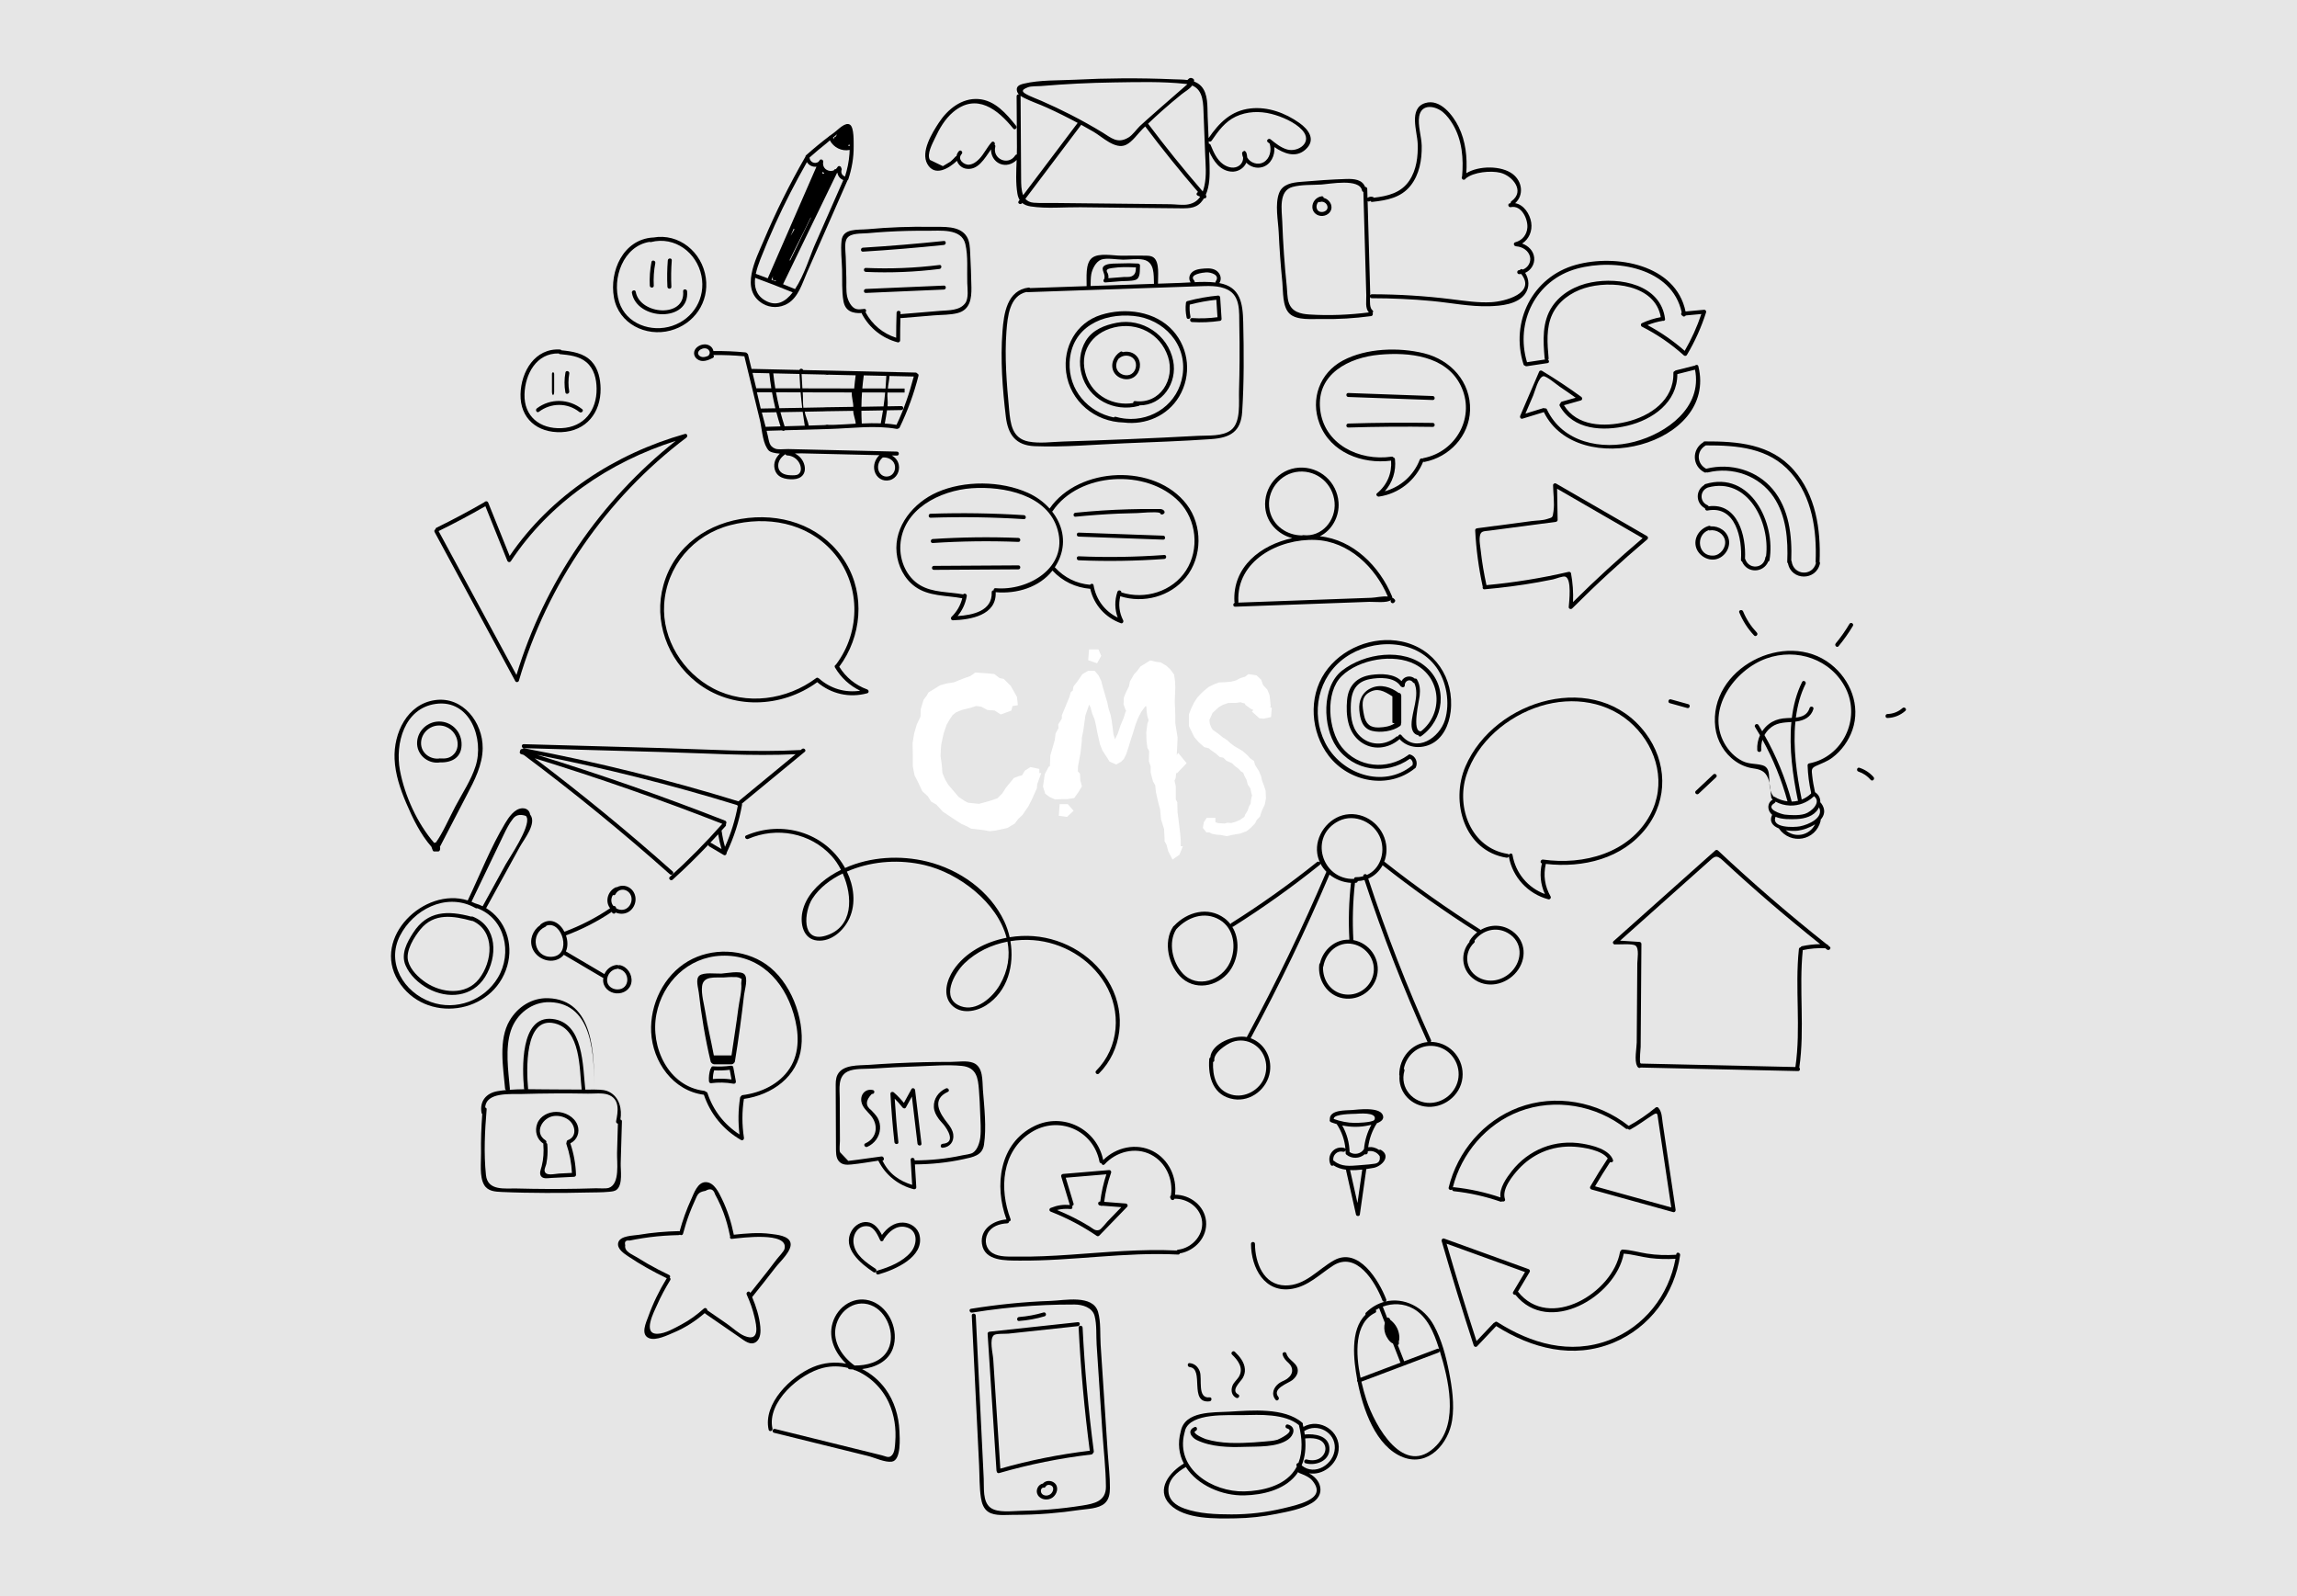 <?xml version="1.0" encoding="iso-8859-1"?>
<!-- Generator: Adobe Illustrator 18.1.1, SVG Export Plug-In . SVG Version: 6.00 Build 0)  -->
<svg version="1.1" id="Layer_1" xmlns="http://www.w3.org/2000/svg" xmlns:xlink="http://www.w3.org/1999/xlink" x="0px" y="0px"
	 viewBox="0 0 259 180" style="enable-background:new 0 0 259 180;" xml:space="preserve">
<rect style="fill:#E6E6E6;" width="259" height="180"/>
<g>
	<g>
		<path d="M97.783,77.736c-1.34-0.489-2.401-1.36-3.153-2.559c2.52-3.385,2.951-8.07,0.731-11.735
			c-2.338-3.861-6.628-5.519-11.01-5.043c-4.475,0.486-8.294,3.113-9.544,7.564c-1.137,4.05,0.441,8.348,3.701,10.942
			c3.965,3.155,9.627,2.946,13.641,0.013c1.579,1.333,3.627,1.797,5.633,1.251C98.009,78.107,97.983,77.809,97.783,77.736z
			 M92.344,76.498c-0.028-0.025-0.057-0.04-0.087-0.049c-0.06-0.046-0.141-0.058-0.224,0.004c-3.302,2.471-7.884,3.126-11.603,1.174
			c-3.427-1.798-5.777-5.547-5.543-9.457c0.26-4.333,3.289-7.876,7.459-8.957c4.115-1.068,8.583-0.307,11.503,2.942
			c3.216,3.579,3.279,8.998,0.402,12.791c-0.109,0.051-0.184,0.175-0.105,0.308c0.69,1.167,1.654,2.048,2.844,2.626
			C95.31,78.136,93.648,77.654,92.344,76.498z"/>
		<path d="M185.552,82.668c-5.436-7.249-17.037-3.885-20.315,3.748c-1.716,3.997-0.147,9.529,4.636,10.293
			c0.122,0.019,0.21-0.051,0.253-0.14c0.417,2.339,2.158,4.219,4.455,4.829c0.19,0.05,0.351-0.159,0.253-0.329
			c-0.653-1.142-0.835-2.382-0.533-3.662c4.193,0.484,8.657-0.58,11.338-4.066C188.118,90.116,187.963,85.884,185.552,82.668z
			 M173.991,96.92c-0.276-0.039-0.396,0.371-0.135,0.427c-0.27,1.194-0.157,2.365,0.339,3.458c-1.915-0.702-3.304-2.367-3.649-4.407
			c-0.039-0.231-0.329-0.192-0.411-0.018c-0.023-0.05-0.068-0.091-0.144-0.103c-4.102-0.656-5.82-5.201-4.658-8.842
			c1.202-3.77,4.651-6.675,8.363-7.822c3.652-1.129,7.712-0.549,10.502,2.188c2.698,2.646,3.713,6.691,1.85,10.102
			C183.697,96.21,178.566,97.566,173.991,96.92z"/>
		<g>
			<path d="M188.934,136.392c-0.328-2.199-0.656-4.397-0.984-6.596c-0.158-1.059-0.316-2.117-0.474-3.176
				c-0.091-0.607-0.071-1.255-0.496-1.726c-0.086-0.096-0.228-0.074-0.317,0c-0.945,0.788-1.944,1.463-3.022,2.054
				c-0.005-0.005-0.007-0.01-0.013-0.015c-3.47-2.74-8.248-3.626-12.422-2.051c-3.926,1.482-6.878,4.958-7.859,9.013
				c-0.058,0.238,0.244,0.358,0.378,0.217c0.018,0.096,0.084,0.186,0.206,0.199c1.8,0.192,3.546,0.587,5.256,1.176
				c0.08,0.028,0.145,0.007,0.192-0.035c0.159,0.075,0.392-0.04,0.317-0.248c-0.4-1.106,0.876-2.673,1.567-3.416
				c0.725-0.779,1.605-1.418,2.578-1.852c1.17-0.522,2.467-0.732,3.744-0.639c0.965,0.07,3.041,0.38,3.706,1.331
				c-0.018,0.015-0.037,0.03-0.052,0.052c-0.674,1.016-1.315,2.051-1.927,3.106c-0.073,0.125-0.006,0.291,0.134,0.329
				c3.07,0.851,6.14,1.701,9.21,2.552C188.838,136.718,188.958,136.554,188.934,136.392z M179.851,133.762
				c0.543-0.926,1.108-1.838,1.699-2.734c0.158,0.083,0.4-0.031,0.325-0.243c-0.432-1.203-2.306-1.64-3.427-1.831
				c-1.498-0.255-3.056-0.117-4.472,0.443c-1.371,0.543-2.589,1.463-3.498,2.624c-0.605,0.774-1.45,1.939-1.288,2.994
				c-1.713-0.581-3.459-0.962-5.258-1.154c-0.048-0.005-0.086,0.007-0.118,0.025c0.975-3.849,3.773-7.149,7.511-8.573
				c4.007-1.527,8.643-0.703,11.985,1.936c0.081,0.064,0.174,0.062,0.249,0.027c0.061,0.084,0.17,0.134,0.287,0.07
				c0.878-0.48,1.65-1.075,2.488-1.612c0.605-0.387,0.536-0.134,0.636,0.516c0.113,0.732,0.219,1.466,0.328,2.199
				c0.383,2.565,0.765,5.13,1.148,7.694C185.581,135.35,182.716,134.556,179.851,133.762z"/>
			<path d="M189.011,141.403c-0.004,0.025-0.009,0.05-0.013,0.075c-1.108,0.066-2.211,0.042-3.31-0.131
				c-0.914-0.144-1.796-0.41-2.724-0.455c-0.109-0.005-0.176,0.055-0.203,0.134c-0.047,0.024-0.083,0.07-0.096,0.141
				c-0.799,4.584-7.963,8.961-11.508,4.468c0.44-0.738,0.88-1.476,1.32-2.214c0.079-0.132-0.001-0.281-0.134-0.329
				c-3.171-1.147-6.342-2.294-9.513-3.441c-0.163-0.059-0.321,0.121-0.276,0.276c1.139,3.945,2.345,7.87,3.617,11.775
				c0.051,0.155,0.254,0.227,0.375,0.099c0.72-0.761,1.441-1.521,2.161-2.282c4.013,2.527,8.664,3.751,13.218,1.871
				c4.093-1.69,6.911-5.509,7.517-9.867C189.483,141.24,189.051,141.118,189.011,141.403z M181.436,151.104
				c-4.398,1.668-8.799,0.391-12.619-2.046c-0.114-0.073-0.221-0.025-0.281,0.06c-0.043,0.006-0.086,0.022-0.125,0.063l-1.925,2.032
				c-1.183-3.644-2.308-7.306-3.375-10.985c2.947,1.066,5.895,2.132,8.842,3.199c-0.445,0.746-0.89,1.491-1.334,2.237
				c-0.114,0.191,0.087,0.366,0.254,0.326c3.734,4.654,11.303,0.234,12.212-4.639c1.002,0.068,1.967,0.371,2.963,0.497
				c0.956,0.12,1.912,0.136,2.873,0.082C188.167,146.051,185.406,149.599,181.436,151.104z"/>
		</g>
		<path d="M77.22,48.93c-7.906,2.247-15.097,6.921-19.755,13.755c-0.806-2.004-1.611-4.009-2.417-6.013
			c-0.08-0.199-0.344-0.183-0.425-0.049c-1.772,1.022-3.575,1.982-5.412,2.882c-0.082,0.04-0.111,0.106-0.11,0.174
			c-0.102,0.054-0.17,0.176-0.099,0.307c3.033,5.604,6.066,11.209,9.099,16.813c0.094,0.174,0.357,0.126,0.41-0.054
			c3.172-10.881,9.84-20.568,18.883-27.404C77.583,49.196,77.484,48.855,77.22,48.93z M58.235,76.104
			c-2.926-5.408-5.853-10.815-8.78-16.223c1.79-0.877,3.547-1.813,5.275-2.805c0.823,2.047,1.645,4.093,2.468,6.14
			c0.072,0.179,0.297,0.224,0.41,0.054c4.362-6.596,11.108-11.189,18.584-13.56C67.689,56.453,61.382,65.71,58.235,76.104z"/>
		<path d="M206.314,106.744c-0.053-0.042-0.105-0.084-0.157-0.125c-0.026-0.072-0.087-0.129-0.178-0.142
			c-4.233-3.357-8.323-6.884-12.264-10.58c-0.092-0.086-0.224-0.083-0.317,0c-3.821,3.408-7.642,6.816-11.463,10.224
			c-0.196,0.175,0.047,0.447,0.255,0.354c0.005,0.001,0.009,0.004,0.015,0.004c0.42,0.027,1.866-0.111,2.209,0.143
			c0.436,0.323,0.205,1.526,0.202,1.98c-0.011,1.531-0.022,3.062-0.033,4.593c-0.011,1.451-0.021,2.901-0.032,4.352
			c-0.004,0.604-0.298,2.024,0.043,2.645c0.013,0.057,0.046,0.108,0.099,0.139c0.005,0.006,0.01,0.013,0.015,0.019
			c0.088,0.085,0.2,0.079,0.286,0.018c5.915,0.133,11.831,0.266,17.746,0.399c0.227,0.005,0.273-0.269,0.142-0.39
			c0.635-4.393-0.059-8.844,0.393-13.254c0.008-0.001,0.015,0.002,0.024,0c0.834-0.179,1.668-0.242,2.517-0.205
			c0.061,0.048,0.121,0.097,0.182,0.145C206.221,107.238,206.541,106.923,206.314,106.744z M203.179,106.688
			c-0.077,0.017-0.122,0.062-0.144,0.117c-0.096,0.018-0.186,0.085-0.199,0.206c-0.472,4.423,0.253,8.894-0.394,13.299
			c-5.803-0.13-11.605-0.261-17.408-0.391c-0.018-0.012-0.036-0.024-0.054-0.036c-0.01-0.007-0.02-0.007-0.03-0.012
			c-0.107-0.448,0.042-1.555,0.044-1.84c0.004-0.483,0.007-0.967,0.011-1.451c0.008-1.128,0.016-2.256,0.025-3.385
			c0.016-2.256,0.033-4.513,0.049-6.769c0.001-0.127-0.104-0.216-0.224-0.224c-0.727-0.047-1.453-0.094-2.18-0.141
			c1.831-1.633,3.662-3.266,5.493-4.9c0.986-0.88,1.972-1.759,2.958-2.639c0.493-0.44,0.986-0.88,1.479-1.319
			c0.704-0.628,0.885-0.898,1.66-0.179c3.535,3.283,7.199,6.423,10.971,9.43C204.546,106.464,203.861,106.542,203.179,106.688z"/>
		<g>
			<path d="M133.811,56.878c-3.568-4.671-12.174-4.299-15.462,0.461c-0.666-0.741-1.509-1.351-2.44-1.769
				c-3.055-1.371-7.18-1.418-10.246-0.066c-2.645,1.165-4.869,3.808-4.566,6.835c0.148,1.478,0.865,2.919,2.08,3.804
				c1.53,1.114,3.539,0.975,5.322,1.314c-0.205,0.809-0.598,1.494-1.211,2.098c-0.135,0.133-0.037,0.389,0.158,0.383
				c1.981-0.064,4.939-0.553,4.822-3.161c0-0.003-0.002-0.004-0.002-0.007c2.417,0.216,4.936-0.562,6.407-2.437
				c1.129,1.214,2.609,1.92,4.258,2.056c0.406,1.805,1.706,3.255,3.459,3.88c0.197,0.07,0.335-0.169,0.253-0.329
				c-0.445-0.871-0.549-1.788-0.325-2.712c2.625,0.836,5.635,0.04,7.394-2.123C135.586,62.8,135.608,59.23,133.811,56.878z
				 M112.25,66.319c-0.159-0.015-0.226,0.117-0.209,0.241c-0.114-0.002-0.226,0.069-0.22,0.215c0.095,2.116-2.138,2.577-3.846,2.687
				c0.536-0.649,0.882-1.392,1.034-2.248c0.045-0.252-0.294-0.374-0.403-0.194c-1.618-0.302-3.429-0.181-4.872-1.045
				c-1.526-0.913-2.31-2.769-2.213-4.503c0.229-4.065,4.486-6.178,8.063-6.423c3.561-0.244,8.565,0.711,9.677,4.712
				C120.45,64.037,115.91,66.654,112.25,66.319z M126.436,66.794c0.026-0.236-0.352-0.324-0.439-0.069
				c-0.332,0.978-0.313,1.967,0.031,2.907c-1.445-0.694-2.45-2.042-2.721-3.645c-0.037-0.217-0.297-0.197-0.396-0.049
				c-1.534-0.133-2.888-0.805-3.935-1.938c-0.014-0.015-0.029-0.022-0.044-0.031c0.233-0.351,0.435-0.731,0.594-1.149
				c0.711-1.876,0.229-3.713-0.891-5.14c0.023-0.016,0.045-0.035,0.064-0.063c2.971-4.383,10.612-4.816,14.263-1.038
				c1.956,2.024,2.306,5.35,0.777,7.729C132.198,66.705,129.097,67.641,126.436,66.794z"/>
			<path d="M114.827,63.747c-3.175,0.019-6.349,0.039-9.524,0.058c-0.288,0.002-0.289,0.45,0,0.448
				c3.175-0.019,6.349-0.039,9.524-0.058C115.115,64.193,115.116,63.745,114.827,63.747z"/>
			<path d="M114.826,60.652c-3.22-0.128-6.438-0.086-9.654,0.125c-0.286,0.019-0.289,0.467,0,0.448
				c3.216-0.211,6.434-0.253,9.654-0.125C115.115,61.111,115.114,60.663,114.826,60.652z"/>
			<path d="M115.45,58.085c-3.503-0.222-7.01-0.275-10.518-0.159c-0.288,0.009-0.289,0.458,0,0.448
				c3.508-0.116,7.015-0.063,10.518,0.159C115.738,58.552,115.737,58.104,115.45,58.085z"/>
			<path d="M131.278,62.577c-3.213,0.234-6.429,0.283-9.647,0.147c-0.289-0.012-0.288,0.436,0,0.448
				c3.218,0.136,6.434,0.087,9.647-0.147C131.564,63.005,131.567,62.556,131.278,62.577z"/>
			<path d="M131.155,60.397c-3.174-0.114-6.348-0.228-9.522-0.342c-0.289-0.01-0.288,0.438,0,0.448
				c3.174,0.114,6.348,0.228,9.522,0.342C131.444,60.856,131.444,60.408,131.155,60.397z"/>
			<path d="M131.255,57.585c-0.221-0.254-0.544-0.183-0.861-0.189c-1.042-0.019-2.086-0.001-3.127,0.028
				c-2.005,0.056-4.005,0.191-6.001,0.388c-0.285,0.028-0.288,0.477,0,0.448c1.596-0.157,3.196-0.277,4.799-0.346
				c0.721-0.031,1.443-0.052,2.164-0.063c0.364-0.006,2.023-0.188,2.562-0.026c0.003,0.007,0.002,0.014,0.005,0.021
				c0.009,0.019,0.018,0.037,0.027,0.056c0.053,0.109,0.208,0.138,0.307,0.08c0.026-0.015,0.053-0.031,0.079-0.046
				C131.341,57.86,131.348,57.692,131.255,57.585z"/>
		</g>
		<g>
			<path d="M194.95,60.907c-0.161-0.999-1.103-1.614-2.06-1.559c-0.049-0.048-0.117-0.076-0.204-0.053
				c-0.968,0.265-1.689,1.241-1.485,2.264c0.196,0.981,1.258,1.703,2.243,1.506C194.398,62.873,195.105,61.868,194.95,60.907z
				 M193.211,62.645c-1.76,0.121-2.08-2.29-0.564-2.866c0.041,0.021,0.088,0.034,0.143,0.024c0.747-0.124,1.571,0.361,1.716,1.135
				C194.652,61.718,194.01,62.59,193.211,62.645z"/>
			<path d="M192.285,54.581c-0.067,0.021-0.111,0.062-0.134,0.112c-0.991,0.617-0.959,2.045,0.098,2.618
				c-0.006,0.134,0.105,0.286,0.28,0.252c3.198-0.624,3.939,3.227,3.775,5.552c-0.007,0.104,0.047,0.169,0.12,0.198
				c0.582,1.384,2.43,1.277,2.954,0.007c0.067-0.016,0.124-0.061,0.14-0.153C200.256,58.962,197.374,53.028,192.285,54.581z
				 M199.135,62.706c-0.04,0.035-0.071,0.083-0.079,0.147c-0.159,1.264-1.854,1.394-2.255,0.214c-0.01-0.03-0.026-0.053-0.043-0.074
				c0.144-2.588-0.835-6.347-4.099-5.903c-0.022-0.055-0.064-0.103-0.13-0.131c-0.904-0.377-0.882-1.627,0.029-1.982
				c0.006-0.002,0.009-0.007,0.014-0.009C197.077,53.74,199.607,58.898,199.135,62.706z"/>
			<path d="M205.169,63.349c0.148-3.668-0.421-7.524-2.928-10.373c-2.588-2.941-6.339-3.222-10.018-3.206
				c-0.09,0-0.148,0.046-0.182,0.106c-1.3,0.807-1.249,2.679,0.148,3.385c0.08,0.04,0.155,0.027,0.216-0.009
				c0.043,0.023,0.094,0.034,0.154,0.02c2.787-0.685,5.789,0.35,7.417,2.755c1.444,2.132,1.651,4.821,1.545,7.321
				c-0.003,0.082,0.032,0.138,0.082,0.173c0.371,1.957,3.172,2,3.608,0.015C205.229,63.459,205.208,63.396,205.169,63.349z
				 M202.016,63.285c-0.006-0.041-0.021-0.072-0.041-0.097c0.102-2.794-0.233-5.813-2.094-8.031
				c-1.806-2.153-4.747-2.981-7.441-2.319c-0.019,0.005-0.031,0.014-0.046,0.022c-1.098-0.574-1.145-2.02-0.057-2.642
				c3.52-0.01,7.108,0.252,9.588,3.075c2.423,2.758,2.939,6.515,2.797,10.057c-0.002,0.054,0.015,0.095,0.04,0.129
				C204.362,65.025,202.231,64.88,202.016,63.285z"/>
		</g>
		<g>
			<path d="M54.425,84.366c0.03-2.895-2.222-5.866-5.359-5.428c-3.175,0.444-4.7,3.732-4.574,6.636
				c0.075,1.732,0.634,3.387,1.309,4.969c0.753,1.762,1.586,3.489,2.851,4.944c0.022,0.025,0.046,0.201,0.071,0.213
				C48.751,95.779,48.818,96,48.926,96h0.495c0.203,0,0.26-0.379,0.178-0.51c1.017-1.931,2.034-3.942,3.05-5.874
				C53.506,87.986,54.406,86.257,54.425,84.366z M49.143,95h-0.137c-0.009,0-0.018,0.074-0.036,0.054
				c-1.912-2.201-3.338-5.336-3.873-8.191c-0.564-3.012,0.492-7.004,4.031-7.497c3.885-0.541,5.489,3.967,4.492,7.035
				c-0.523,1.611-1.479,3.013-2.266,4.507C50.618,92.308,49.88,94,49.143,95z"/>
			<path d="M52.042,83.758c-0.077-1.354-1.185-2.419-2.55-2.405c-1.28,0.013-2.379,1.011-2.46,2.304
				c-0.086,1.389,1.154,2.48,2.509,2.319c0.017-0.002,0.029-0.01,0.044-0.014C51.018,86.013,52.133,85.357,52.042,83.758z
				 M51.016,85.184c-0.455,0.367-0.898,0.352-1.458,0.329c-0.04-0.002-0.073,0.007-0.102,0.02c-1.025,0.076-1.992-0.668-1.979-1.758
				c0.014-1.087,0.939-1.966,2.013-1.974c1.004-0.008,1.848,0.678,2.063,1.654C51.7,84.113,51.537,84.765,51.016,85.184z"/>
		</g>
		<path d="M69.887,108.82c-0.066-0.013-0.121,0.002-0.166,0.03c-0.036-0.037-0.088-0.06-0.158-0.054
			c-0.635,0.054-1.167,0.473-1.413,1.036c-1.447-0.853-2.895-1.706-4.342-2.558c0.24-0.542,0.214-1.206,0.008-1.806
			c1.83-0.684,3.556-1.569,5.175-2.657c0.028,0.19,0.302,0.305,0.406,0.093c0.004-0.007,0.006-0.013,0.01-0.02
			c0.518,0.229,1.147,0.195,1.613-0.168c0.749-0.583,0.879-1.734,0.201-2.423c-0.46-0.468-1.145-0.542-1.663-0.257
			c-0.043-0.008-0.089-0.007-0.138,0.015c-0.833,0.386-1.215,1.475-0.694,2.265c0.021,0.031,0.044,0.06,0.067,0.09
			c-1.613,1.087-3.322,1.971-5.15,2.65c-0.52-1.011-1.571-1.666-2.658-0.852c-0.039,0.029-0.061,0.066-0.076,0.104
			c-0.822,0.561-1.261,1.644-0.88,2.612c0.437,1.109,1.821,1.737,2.92,1.222c0.263-0.123,0.468-0.291,0.626-0.487
			c1.455,0.858,2.911,1.715,4.366,2.573c0.029,0.017,0.058,0.026,0.086,0.03c-0.01,0.065-0.018,0.132-0.021,0.199
			c-0.034,0.854,0.657,1.48,1.476,1.545c0.816,0.065,1.604-0.43,1.717-1.275C71.312,109.875,70.739,108.993,69.887,108.82z
			 M69.113,100.91c0.096,0.053,0.221,0.044,0.286-0.082c0.351-0.685,1.248-0.667,1.653-0.029c0.346,0.546,0.128,1.314-0.417,1.643
			c-0.352,0.212-0.801,0.178-1.15-0.023c-0.008-0.03-0.017-0.064-0.029-0.102c-0.034-0.113-0.168-0.196-0.283-0.158
			c-0.034-0.041-0.068-0.081-0.095-0.126C68.855,101.663,68.904,101.241,69.113,100.91z M62.218,107.88
			c-2.031,0.119-2.485-2.608-0.722-3.385c0.064-0.028,0.098-0.073,0.111-0.122C63.383,103.718,64.558,107.743,62.218,107.88z
			 M69.591,111.561c-0.593-0.016-1.139-0.417-1.137-1.047c0.002-0.617,0.482-1.215,1.109-1.269c0.044-0.004,0.078-0.02,0.109-0.04
			c0.025,0.021,0.055,0.039,0.096,0.047C71.106,109.525,71.063,111.601,69.591,111.561z"/>
		<g>
			<path d="M158.026,72.327c-3.232-0.66-6.8,0.783-8.644,3.521c-1.884,2.799-1.59,6.718,0.432,9.365
				c2.268,2.968,6.729,3.838,9.713,1.426c0.041-0.016,0.079-0.044,0.105-0.097c0.286-0.57-0.015-1.292-0.633-1.472
				c-0.105-0.03-0.187,0.013-0.234,0.083c-0.006,0.004-0.012,0.004-0.018,0.008c-2.373,1.69-5.618,1.401-7.464-0.928
				c-1.528-1.926-1.895-6.16,0.011-8.011c1.947-1.891,5.846-2.567,8.25-1.327c2.995,1.545,3.232,5.543,0.682,7.56
				c-1.077,0.09-0.204-3.441-0.151-3.991c0.067-0.692,0.044-1.243-0.297-1.849c-0.059-0.104-0.158-0.123-0.246-0.096
				c-0.481-0.427-1.238-0.266-1.496,0.281c-0.837-0.849-2.258-0.859-3.391-0.707c-1.638,0.219-2.608,1.188-2.753,2.841
				c-0.148,1.69,0.049,3.609,1.507,4.695c1.358,1.011,3.097,0.808,4.354-0.24c0.023-0.019,0.036-0.04,0.048-0.06
				c0.863,0.955,2.253,1.135,3.43,0.625c1.457-0.631,2.16-2.22,2.338-3.713C164.016,76.495,161.765,73.091,158.026,72.327z
				 M162.932,81.167c-0.611,2.004-3.235,3.825-4.919,1.724c-0.134-0.168-0.343-0.033-0.367,0.138
				c-0.067-0.018-0.141-0.012-0.208,0.044c-1.282,1.069-3.109,1.04-4.246-0.233c-0.847-0.949-0.933-2.327-0.87-3.539
				c0.076-1.449,0.641-2.436,2.107-2.722c1.092-0.213,2.796-0.273,3.485,0.773c0.033,0.049,0.076,0.075,0.121,0.089
				c0.133,0.1,0.372,0.046,0.361-0.167c-0.026-0.505,0.596-0.79,0.908-0.349c0.045,0.064,0.107,0.091,0.17,0.096
				c0.631,1.397-0.297,3.203-0.314,4.65c-0.007,0.613,0.207,1.143,0.764,1.23c0.045,0.121,0.172,0.206,0.306,0.112
				c2.61-1.833,3.071-5.634,0.57-7.808c-2.55-2.218-6.98-1.558-9.491,0.422c-2.308,1.819-2.165,6.336-0.62,8.576
				c1.895,2.748,5.612,3.253,8.285,1.349c0.002-0.001,0.002-0.003,0.004-0.004c0.262,0.137,0.401,0.479,0.274,0.755
				c-0.013,0.007-0.026,0.01-0.039,0.02c-3.267,2.643-8.051,0.931-9.808-2.611c-1.65-3.324-0.79-7.408,2.276-9.571
				c3.062-2.16,7.925-2.163,10.273,1.101C163.119,76.861,163.516,79.253,162.932,81.167z"/>
			<path d="M158,78.492c0-0.268-0.161-0.387-0.294-0.366c-0.88-0.649-1.993-1.019-3.054-0.564c-1.048,0.449-1.478,1.421-1.381,2.516
				c0.089,1.002,0.336,2.053,1.433,2.328c0.964,0.242,2.363,0.048,3.158-0.545c0.087-0.065,0.124-0.161,0.105-0.247
				c0.009-0.04,0.034-0.082,0.034-0.133V78.492z M153.798,80.626c-0.185-0.947-0.38-1.982,0.546-2.532
				c0.961-0.571,1.656-0.212,2.656,0.422v2.965c0,0.035,0.242,0.062,0.246,0.092c-0.547,0.338-1.104,0.423-1.74,0.451
				C154.496,82.07,153.993,81.628,153.798,80.626z"/>
		</g>
		<path d="M170.559,105.017c-1.138-0.834-2.522-0.806-3.613-0.161c-0.015-0.019-0.031-0.038-0.055-0.053
			c-3.708-2.347-7.289-4.88-10.734-7.6c-0.025-0.02-0.052-0.032-0.078-0.04c0.232-0.594,0.317-1.263,0.214-1.949
			c-0.324-2.147-2.387-3.74-4.56-3.365c-1.981,0.342-3.491,2.392-3.206,4.387c0.05,0.351,0.153,0.68,0.294,0.988
			c-0.08-0.078-0.214-0.112-0.325-0.023c-3.086,2.476-6.306,4.77-9.652,6.88c-0.055,0.035-0.083,0.082-0.096,0.131
			c-0.195-0.255-0.422-0.489-0.695-0.687c-1.848-1.351-4.202-0.699-5.668,0.859c-0.034,0.016-0.065,0.039-0.091,0.076
			c-1.186,1.725-0.542,4.541,1.021,5.868c1.757,1.492,4.374,0.745,5.516-1.111c0.857-1.393,0.972-3.329,0.115-4.718
			c0.039,0.002,0.081-0.004,0.124-0.031c3.379-2.131,6.628-4.45,9.743-6.95c0.056-0.045,0.078-0.097,0.076-0.149
			c0.176,0.342,0.404,0.652,0.671,0.926c-2.697,6.337-5.685,12.543-8.957,18.602c-0.007,0.014-0.008,0.027-0.012,0.04
			c-1.38-0.296-3.988,0.692-4.123,2.291c-0.062,0.034-0.111,0.092-0.118,0.181c-0.151,2.038,0.439,4.158,2.764,4.528
			c1.95,0.31,3.8-1.193,4.079-3.104c0.238-1.63-0.648-3.21-2.172-3.768c3.245-6.013,6.209-12.169,8.887-18.454
			c0.68,0.551,1.538,0.886,2.424,0.933c-0.239,2.134-0.299,4.265-0.181,6.408c-1.586-0.061-2.949,1.109-3.312,2.648
			c-0.043,0.036-0.076,0.086-0.084,0.154c-0.205,1.738,0.891,3.489,2.674,3.802c1.868,0.327,3.645-0.971,3.896-2.845
			c0.233-1.746-0.959-3.36-2.681-3.703c-0.014-0.003-0.028-0.004-0.042-0.006c-0.122-2.16-0.062-4.308,0.179-6.458
			c0.038-0.002,0.076-0.001,0.114-0.004c0.123-0.011,0.19-0.101,0.207-0.198c0.262-0.012,0.513-0.053,0.752-0.119
			c2.042,6.211,4.413,12.304,7.107,18.261c0.002,0.005,0.006,0.007,0.008,0.011c-1.842,0.172-3.193,1.795-3.193,3.678
			c0,0.043,0.012,0.077,0.029,0.107c-0.136,1.689,1.052,3.194,2.817,3.477c2.046,0.328,4.068-1.185,4.28-3.25
			c0.209-2.039-1.262-3.852-3.314-4.021c-0.087-0.007-0.172-0.006-0.257-0.007c0.04-0.062,0.056-0.139,0.019-0.223
			c-2.683-5.932-5.041-12.002-7.073-18.187c0.702-0.304,1.262-0.841,1.621-1.507c3.425,2.701,6.981,5.223,10.664,7.56
			c-0.323,0.253-0.611,0.563-0.843,0.928c-0.035,0.055-0.039,0.108-0.028,0.155c-1.035,1.206-0.929,3.051,0.357,4.089
			c1.553,1.253,3.765,0.764,4.963-0.723C172.154,108.151,172.094,106.141,170.559,105.017z M138.682,108.522
			c-0.909,2.007-3.669,3.008-5.33,1.222c-1.16-1.247-1.658-3.481-0.729-4.958c1.237-1.372,3.196-2.086,4.898-1.077
			C139.181,104.694,139.426,106.878,138.682,108.522z M141.087,117.589c1.439,0.679,2.021,2.335,1.505,3.821
			c-0.512,1.474-2.219,2.444-3.738,2.014c-1.76-0.499-2.135-2.102-2.074-3.683c0.086-0.021,0.153-0.087,0.14-0.204
			c-0.065-0.574,0.643-1.22,1.061-1.506c0.226-0.155,0.459-0.316,0.707-0.434C139.457,117.228,140.323,117.229,141.087,117.589z
			 M161.414,117.921c1.743,0.048,3.081,1.53,3.057,3.246c-0.024,1.708-1.458,3.127-3.162,3.189
			c-1.972,0.072-3.508-1.693-2.954-3.623c0.028-0.097-0.008-0.172-0.068-0.22C158.575,119.033,159.811,117.876,161.414,117.921z
			 M154.834,109.926c-0.36,1.502-1.828,2.448-3.342,2.172c-1.483-0.271-2.356-1.626-2.31-3.056c0.019-0.024,0.033-0.054,0.039-0.093
			c0.259-1.548,1.656-2.835,3.303-2.508C154.115,106.756,155.218,108.32,154.834,109.926z M154.123,98.655
			c-0.123-0.185-0.449-0.085-0.404,0.145c-0.259,0.07-0.537,0.107-0.834,0.102c-0.135-0.002-0.204,0.095-0.213,0.199
			c-3.63,0.124-5.156-4.811-1.716-6.534c1.799-0.901,4.073,0.167,4.719,2.019C156.236,96.196,155.576,98.008,154.123,98.655z
			 M170.46,109.521c-1.004,1.054-2.612,1.414-3.881,0.607c-1.376-0.875-1.527-2.726-0.36-3.829c0.082-0.077,0.082-0.171,0.042-0.247
			c0.879-1.164,2.414-1.623,3.758-0.853C171.698,106.161,171.703,108.216,170.46,109.521z"/>
		<g>
			<path d="M79.583,31.326c-0.418-2.914-3.024-5.059-5.939-4.542c-0.011-0.001-0.02-0.005-0.032-0.004
				c-3.331,0.218-4.929,3.781-4.382,6.782c0.536,2.936,3.596,4.448,6.364,3.709C78.266,36.557,79.978,34.078,79.583,31.326z
				 M75.797,36.742c-2.34,0.781-5.201-0.204-5.986-2.695c-0.843-2.674,0.475-6.309,3.435-6.776c0.044,0.025,0.097,0.037,0.159,0.021
				c2.691-0.677,5.167,1.189,5.69,3.822C79.588,33.598,78.188,35.944,75.797,36.742z"/>
			<path d="M77.476,32.843c-0.026-0.285-0.474-0.288-0.449,0c0.273,3.051-4.884,2.668-5.346,0.055
				c-0.05-0.284-0.482-0.163-0.432,0.119C71.807,36.169,77.79,36.361,77.476,32.843z"/>
			<path d="M73.89,29.66c0.054-0.282-0.378-0.403-0.432-0.119c-0.17,0.884-0.235,1.77-0.19,2.669c0.015,0.287,0.463,0.289,0.448,0
				C73.672,31.351,73.727,30.505,73.89,29.66z"/>
			<path d="M75.747,29.359c0.023-0.288-0.426-0.286-0.448,0c-0.079,0.991-0.094,1.981-0.045,2.974c0.014,0.287,0.463,0.289,0.448,0
				C75.654,31.34,75.669,30.35,75.747,29.359z"/>
		</g>
		<g>
			<path d="M66.69,40.735c-0.881-0.928-2.164-1.115-3.378-1.237c-0.036-0.049-0.091-0.086-0.168-0.09
				c-2.832-0.164-4.391,2.488-4.451,5.029c-0.065,2.749,1.898,4.394,4.616,4.288c2.795-0.109,4.45-2.217,4.412-4.909
				C67.705,42.731,67.461,41.548,66.69,40.735z M63.308,48.277c-2.435,0.104-4.244-1.333-4.167-3.84
				c0.069-2.254,1.34-4.636,3.852-4.585c0.036,0.041,0.085,0.071,0.151,0.078c1.04,0.101,2.149,0.208,2.977,0.912
				c0.872,0.741,1.136,1.875,1.15,2.975C67.304,46.26,65.857,48.168,63.308,48.277z"/>
			<path d="M65.645,46.136c-1.496-1.186-3.574-1.251-5.109-0.091c-0.227,0.172-0.004,0.561,0.226,0.387
				c1.361-1.029,3.215-1.05,4.565,0.021C65.551,46.631,65.871,46.315,65.645,46.136z"/>
			<path d="M62.236,42.168v1.993c0,0.498,0.249,0.498,0.249,0v-1.993C62.485,41.919,62.236,41.919,62.236,42.168z"/>
			<path d="M64.19,42.119c0.051-0.282-0.381-0.403-0.432-0.119c-0.137,0.75-0.139,1.491-0.009,2.241
				c0.049,0.284,0.482,0.163,0.432-0.119C64.065,43.455,64.068,42.786,64.19,42.119z"/>
		</g>
		<g>
			<path d="M57.197,108.909c0.729-2.532-0.216-5.221-2.381-6.514c1.263-2.299,2.527-4.597,3.79-6.896
				c0.49-0.892,1.97-2.668,1.167-3.667c-0.062-0.446-0.414-0.724-0.897-0.697c-0.872,0.049-1.518,1.022-1.919,1.689
				c-1.641,2.731-2.84,5.826-4.217,8.7c-4.905-1.54-10.83,4.179-7.851,9.051C47.9,115.498,55.606,114.433,57.197,108.909z
				 M57.258,93.205c0.15-0.283,0.324-0.55,0.523-0.803c0.324-0.506,0.831-0.639,1.52-0.403c0.018,0.019,0.033,0.04,0.047,0.061
				c0.009,0.04,0.025,0.074,0.051,0.097c0.428,1.083-2.008,4.623-2.372,5.285c-0.868,1.58-1.736,3.16-2.605,4.74
				c-0.274-0.133-0.564-0.247-0.871-0.335c-0.127-0.064-0.257-0.118-0.386-0.171c0.801-1.668,1.602-3.336,2.403-5.004
				c0.408-0.851,0.811-1.705,1.225-2.552C56.943,93.812,57.088,93.502,57.258,93.205z M56.138,110.233
				c-1.541,2.573-4.722,3.761-7.549,2.747c-3.062-1.099-5.069-4.396-3.483-7.48c1.514-2.945,5.09-4.782,8.181-3.288
				c0.025,0.022,0.055,0.04,0.093,0.051c0.007,0.002,0.013,0.004,0.019,0.006c0.077,0.039,0.154,0.079,0.23,0.123
				c0.067,0.038,0.129,0.036,0.181,0.012C56.941,103.561,57.807,107.448,56.138,110.233z"/>
			<path d="M53.303,103.351c-0.063-0.025-0.122-0.02-0.173,0.001c-2.621-0.698-4.934-0.69-6.55,1.829
				c-0.699,1.09-1.401,2.371-0.855,3.66c0.473,1.117,1.482,2.044,2.529,2.614c2.247,1.224,5.028,0.975,6.442-1.3
				C56.097,107.901,56.141,104.473,53.303,103.351z M53.994,110.395c-1.478,1.865-4.18,1.594-5.988,0.378
				c-0.814-0.547-1.713-1.407-1.982-2.396c-0.313-1.151,0.663-2.71,1.378-3.584c1.548-1.891,3.718-1.535,5.81-0.958
				c0.035,0.01,0.068,0.011,0.096,0.006C55.874,105.035,55.541,108.443,53.994,110.395z"/>
		</g>
		<g>
			<path d="M86.365,108.718c-2.542-1.755-6.128-1.897-8.792-0.331c-2.734,1.607-4.303,4.855-4.151,7.987
				c0.164,3.361,2.474,6.621,5.943,7.062c0.735,2.175,2.194,3.959,4.19,5.102c0.184,0.105,0.358-0.068,0.329-0.253
				c-0.228-1.464-0.23-2.916-0.005-4.38c3.158-0.453,6.086-2.483,6.47-5.851C90.723,114.769,89.125,110.623,86.365,108.718z
				 M89.053,120.445c-1.161,1.802-3.257,2.77-5.325,3.033c-0.092,0.012-0.152,0.069-0.184,0.138
				c-0.047,0.024-0.083,0.07-0.094,0.142c-0.216,1.392-0.237,2.764-0.066,4.152c-1.713-1.099-2.969-2.712-3.611-4.662
				c-0.034-0.104-0.118-0.151-0.203-0.154c-0.036-0.051-0.09-0.09-0.165-0.099c-4.052-0.489-6.105-4.952-5.391-8.639
				c0.696-3.596,3.578-6.439,7.312-6.595c4.205-0.176,7.04,2.726,8.163,6.569C90.077,116.342,90.236,118.609,89.053,120.445z"/>
			<path d="M83.915,109.832c-0.441-0.424-2.062-0.08-2.573-0.057c-0.6,0.027-1.992-0.174-2.483,0.229
				c-0.463,0.38-0.125,1.386-0.068,1.893c0.284,2.537,0.738,5.296,1.336,7.777c0.048,0.198,0.275,0.326,0.382,0.326h1.998
				c0.115,0,0.328-0.139,0.361-0.335c0.403-2.449,0.749-5.03,1.03-7.497C83.96,111.612,84.396,110.294,83.915,109.832z
				 M83.251,113.697c-0.222,1.774-0.483,3.303-0.769,5.303H80.49c-0.377-2-0.7-3.195-0.947-4.814
				c-0.135-0.886-0.495-2.097-0.378-2.999c0.155-1.192,1.484-0.936,2.415-0.976c0.391-0.016,0.805-0.074,1.194-0.039
				c0.302-0.036,0.586,0.035,0.854,0.213l-0.049,0.472C83.669,111.728,83.359,112.833,83.251,113.697z"/>
			<path d="M82.973,121.916c-0.098-0.532-0.196-1.064-0.294-1.596c-0.024-0.13-0.165-0.172-0.276-0.157
				c-0.667,0.094-1.333,0.113-2.005,0.069c-0.136-0.009-0.205,0.087-0.213,0.192c-0.038,0.025-0.071,0.061-0.088,0.116
				c-0.139,0.453-0.192,0.895-0.161,1.368c0.007,0.109,0.098,0.24,0.224,0.224c0.851-0.109,1.692-0.094,2.536,0.058
				C82.873,122.224,83.006,122.092,82.973,121.916z M80.38,121.666c0-0.333,0.046-0.653,0.144-0.98
				c0.589,0.031,1.173,0.008,1.757-0.062c0.067,0.362,0.134,0.725,0.2,1.087C81.782,121.612,81.084,121.594,80.38,121.666z"/>
		</g>
		<g>
			<path d="M192.158,34.927c-0.701,0.064-1.402,0.129-2.102,0.193c-1.106-5.312-7.862-6.501-12.37-5.259
				c-4.908,1.352-7.42,6.431-5.901,11.227c0.029,0.091,0.096,0.135,0.169,0.149c0.048,0.043,0.112,0.069,0.191,0.057
				c0.784-0.118,1.569-0.236,2.353-0.354c0.209-0.031,0.198-0.272,0.066-0.381c0.036-0.036,0.058-0.087,0.052-0.156
				c-0.142-1.646-0.307-3.431,0.419-4.974c0.691-1.468,2.104-2.463,3.621-2.94c2.939-0.924,7.973-0.42,8.606,3.272
				c-0.748,0.136-1.439,0.358-2.13,0.68c-0.151,0.07-0.142,0.315,0,0.387c1.72,0.875,3.29,1.947,4.726,3.237
				c0.107,0.096,0.275,0.084,0.352-0.045c0.909-1.524,1.625-3.118,2.163-4.808C192.416,35.081,192.301,34.914,192.158,34.927z
				 M189.959,39.559c-1.29-1.13-2.683-2.096-4.194-2.903c0.556-0.224,1.104-0.377,1.711-0.481c0.003-0.001,0.005-0.003,0.008-0.003
				c0.132,0.032,0.282-0.033,0.261-0.203c-0.479-3.905-5.111-4.751-8.332-4.128c-1.73,0.335-3.405,1.231-4.4,2.723
				c-1.154,1.731-1.017,3.862-0.846,5.84c0.005,0.054,0.027,0.094,0.056,0.128c-0.682,0.103-1.363,0.205-2.044,0.308
				c-1.359-4.522,0.985-9.266,5.626-10.545c4.286-1.181,10.739-0.119,11.815,4.929c-0.104,0.118-0.076,0.33,0.084,0.364
				c0.073,0.155,0.296,0.121,0.38-0.021c0.584-0.054,1.169-0.108,1.753-0.161C191.352,36.856,190.727,38.235,189.959,39.559z"/>
			<path d="M191.501,41.298c-0.048-0.196-0.271-0.194-0.379-0.081c-0.722,0.182-1.445,0.364-2.167,0.546
				c-0.055,0.014-0.091,0.044-0.117,0.08c-0.086,0.023-0.158,0.09-0.155,0.206c0.077,3.068-2.615,4.882-5.316,5.521
				c-2.483,0.587-5.553,0.516-7.023-1.882c0.631-0.178,1.263-0.356,1.894-0.534c0.199-0.056,0.204-0.3,0.054-0.41
				c-1.435-1.044-2.91-2.023-4.43-2.938c-0.094-0.057-0.259-0.03-0.307,0.08c-0.713,1.664-1.427,3.327-2.14,4.991
				c-0.071,0.166,0.048,0.392,0.253,0.329c0.804-0.246,1.607-0.493,2.411-0.739C177.854,54.199,193.689,50.203,191.501,41.298z
				 M184.299,49.808c-3.717,0.976-8.111,0.098-9.878-3.653c-0.052-0.109-0.149-0.13-0.236-0.101
				c-0.047-0.036-0.109-0.054-0.185-0.031l-1.999,0.613c0.29-0.676,0.58-1.351,0.869-2.027c0.205-0.477,0.588-2.069,1.143-2.187
				c0.326-0.069,1.575,0.991,1.87,1.188c0.603,0.4,1.196,0.816,1.784,1.239c-0.52,0.147-1.041,0.293-1.561,0.44
				c-0.105,0.03-0.153,0.11-0.157,0.194c-0.091,0.059-0.146,0.173-0.077,0.294c1.539,2.719,4.877,2.873,7.613,2.226
				c2.86-0.676,5.649-2.632,5.645-5.821c0.664-0.168,1.329-0.335,1.993-0.503C191.975,45.913,187.961,48.846,184.299,49.808z"/>
		</g>
		<g>
			<path d="M157.282,67.618c-0.081-0.108-0.189-0.185-0.313-0.242c0.011-0.037,0.014-0.079-0.006-0.128
				c-1.398-3.394-4.395-6.401-8.146-6.781c1.357-0.667,2.227-2.216,2.112-3.819c-0.168-2.325-2.147-4.071-4.476-3.918
				c-2.298,0.15-4.002,2.223-3.789,4.506c0.161,1.732,1.46,3.027,3.043,3.442c-3.538,0.759-6.746,3.222-6.519,7.177
				c0.003,0.047,0.02,0.083,0.042,0.115c-0.238,0.056-0.226,0.447,0.045,0.437l8.78-0.318c1.382-0.05,2.764-0.1,4.146-0.15
				l2.195-0.08c0.51-0.018,2.064,0.17,2.471-0.225c-0.207,0.201,0.11,0.518,0.317,0.317c0.021-0.021,0.042-0.041,0.064-0.062
				C157.312,67.827,157.341,67.696,157.282,67.618z M143.152,57.509c-0.417-2.113,1.173-4.169,3.302-4.331
				c2.09-0.16,3.854,1.397,4.028,3.47c0.17,2.027-1.425,3.93-3.529,3.69c-0.055-0.006-0.096,0.009-0.13,0.032
				C145.108,60.374,143.499,59.269,143.152,57.509z M154.64,67.402c-1.707,0.062-3.414,0.124-5.122,0.186
				c-3.298,0.12-6.597,0.239-9.895,0.359c0.01-0.026,0.015-0.057,0.013-0.091c-0.266-4.627,4.564-7.146,8.688-6.977
				c3.747,0.153,6.76,3.076,8.16,6.38C155.866,67.202,155.1,67.386,154.64,67.402z"/>
			<path d="M160.559,39.833c-2.851-0.699-6.498-0.587-9.134,0.812c-2.62,1.39-3.697,4.349-2.644,7.119
				c1.242,3.268,4.807,4.597,8.073,4.176c0.105,1.44-0.459,2.755-1.585,3.677c-0.195,0.16,0.026,0.403,0.218,0.375
				c2.264-0.329,4.128-1.829,4.985-3.935c0.043,0.024,0.094,0.038,0.154,0.026c2.794-0.543,5.038-2.918,5.131-5.817
				C165.858,43.06,163.576,40.572,160.559,39.833z M160.506,51.651c-0.045,0.009-0.076,0.029-0.102,0.053
				c-0.112-0.045-0.264-0.016-0.321,0.129c-0.685,1.771-2.15,3.061-3.939,3.562c0.873-0.984,1.29-2.27,1.146-3.616
				c-0.012-0.108-0.084-0.175-0.168-0.201c-0.049-0.061-0.124-0.103-0.22-0.089c-3.625,0.535-7.627-1.39-8.048-5.348
				c-0.425-3.996,3.279-5.844,6.692-6.149c3.307-0.296,7.465,0.102,9.134,3.433C166.426,46.907,164.248,50.923,160.506,51.651z"/>
			<path d="M161.552,47.684c-3.175-0.051-6.35-0.026-9.524,0.073c-0.288,0.009-0.289,0.457,0,0.448
				c3.174-0.099,6.349-0.123,9.524-0.073C161.841,48.137,161.841,47.688,161.552,47.684z"/>
			<path d="M161.55,44.654c-3.174-0.114-6.348-0.228-9.522-0.342c-0.289-0.01-0.288,0.438,0,0.448
				c3.174,0.114,6.348,0.228,9.522,0.342C161.839,45.113,161.839,44.664,161.55,44.654z"/>
		</g>
		<g>
			<path d="M140.181,36.344c-0.05-2.182-0.322-3.99-2.696-4.427c0.243-0.362,0.191-0.799-0.066-1.145
				c-0.368-0.497-1.019-0.546-1.588-0.498c-0.522,0.044-1.183,0.091-1.532,0.54c-0.245,0.315-0.264,0.715-0.046,1.026
				c-0.4,0.022-0.798,0.046-1.189,0.059c-0.832,0.029-1.663,0.057-2.495,0.086c-0.011-0.844,0.195-2.404-0.476-2.938
				c-0.317-0.252-0.812-0.218-1.184-0.222c-0.831-0.011-1.664,0.003-2.495,0.004c-0.869,0.002-2.511-0.345-3.269,0.24
				c-0.803,0.62-0.601,2.278-0.621,3.194c-2.125,0.073-4.249,0.147-6.374,0.22c-0.035-0.042-0.089-0.068-0.166-0.059
				c-2.434,0.303-2.795,2.915-2.948,4.925c-0.243,3.192-0.003,6.473,0.38,9.647c0.244,2.021,1.125,3.227,3.254,3.312
				c3.334,0.134,6.751-0.187,10.085-0.324c3.276-0.135,6.561-0.245,9.831-0.475c2.122-0.15,3.333-0.834,3.477-3.066
				C140.278,43.09,140.258,39.702,140.181,36.344z M134.649,31.624c-0.654-0.698,1.033-0.899,1.361-0.914
				c0.502-0.023,1.582,0.279,1.079,0.996c-0.036,0.051-0.042,0.101-0.034,0.147c-0.771-0.09-1.563-0.076-2.351-0.037
				C134.717,31.753,134.706,31.685,134.649,31.624z M123.044,30.934c0.1-0.57,0.498-1.407,1.1-1.652
				c0.601-0.244,1.841-0.003,2.495-0.004c0.711-0.001,1.574-0.141,2.268-0.004c1.305,0.257,1.171,1.697,1.211,2.728
				c-0.988,0.034-1.975,0.068-2.963,0.102c-1.395,0.048-2.79,0.096-4.185,0.144C122.985,31.82,122.972,31.343,123.044,30.934z
				 M138.799,48.492c-0.956,0.735-2.55,0.588-3.689,0.649c-1.311,0.07-2.621,0.136-3.932,0.199
				c-2.622,0.125-5.244,0.235-7.867,0.329c-1.148,0.041-2.295,0.08-3.443,0.115c-1.255,0.039-2.659,0.245-3.9,0.001
				c-1.871-0.369-2.036-2.038-2.185-3.621c-0.138-1.467-0.267-2.936-0.335-4.408c-0.067-1.468-0.076-2.94,0.036-4.406
				c0.123-1.622,0.337-3.999,2.25-4.427c0.029,0.013,0.061,0.021,0.101,0.02c5.169-0.178,10.338-0.357,15.507-0.535
				c1.231-0.042,2.461-0.087,3.692-0.127c1.114-0.036,2.392-0.137,3.417,0.394c1.434,0.744,1.259,2.528,1.288,3.91
				c0.029,1.363,0.039,2.726,0.03,4.088c-0.008,1.122-0.028,2.245-0.062,3.367C139.665,45.362,139.949,47.607,138.799,48.492z"/>
			<path d="M128.321,29.716c-0.666-0.037-1.332-0.046-1.999-0.013c-0.461,0.023-1.183-0.024-1.621,0.162
				c-0.79,0.337-0.044,0.903-0.17,1.472c-0.008,0.035-0.008,0.068-0.002,0.098c-0.17,0.111-0.137,0.429,0.108,0.41
				c0.586-0.046,1.172-0.092,1.758-0.138c0.496-0.039,1.125,0.005,1.601-0.135c0.644-0.189,0.497-1.097,0.548-1.632
				C128.557,29.815,128.433,29.722,128.321,29.716z M127.568,31.166c-0.23,0.098-0.636,0.05-0.879,0.069
				c-0.57,0.045-1.141,0.09-1.711,0.134c0.025-0.166,0.01-0.306-0.042-0.48c-0.032-0.107-0.167-0.276-0.148-0.38
				c0.041-0.223,0.458-0.259,0.681-0.294c0.849-0.134,1.752-0.108,2.615-0.063C128.063,30.569,128.063,30.955,127.568,31.166z"/>
			<path d="M132.261,37.29c-1.979-2.209-5.375-2.65-8.117-1.788c-2.805,0.882-4.314,3.629-3.926,6.5
				c0.444,3.279,3.259,5.571,6.5,5.638c2.44,0.303,4.93-0.742,6.236-2.927C134.366,42.35,134.097,39.34,132.261,37.29z
				 M126.929,47.209c-0.022-0.007-0.045-0.015-0.072-0.015c-0.033,0-0.065-0.002-0.098-0.003c-0.315-0.039-0.631-0.103-0.946-0.193
				c-0.098-0.028-0.174,0.009-0.222,0.07c-2.892-0.58-5.128-3.096-4.983-6.213c0.183-3.933,3.679-5.582,7.218-5.233
				c3.366,0.332,6.045,3.181,5.521,6.664C132.866,45.487,129.982,47.506,126.929,47.209z"/>
			<path d="M132.28,40.665c-0.588-2.932-3.483-4.828-6.368-4.27c-1.367,0.264-2.722,0.79-3.48,2.026
				c-0.682,1.111-0.812,2.512-0.48,3.759c0.754,2.838,3.656,4.32,6.431,3.593c0.048-0.012,0.08-0.038,0.105-0.067
				C131.058,45.719,132.784,43.18,132.28,40.665z M127.987,45.224c-0.152-0.02-0.22,0.098-0.209,0.218
				c-2.252,0.366-4.511-0.789-5.289-3.039c-0.904-2.615,0.541-4.857,3.131-5.485c2.609-0.633,5.216,0.689,6.079,3.305
				C132.531,42.752,130.815,45.593,127.987,45.224z"/>
			<path d="M128.217,40.213c-0.397-0.494-1.042-0.65-1.622-0.508c-0.063-0.071-0.161-0.106-0.266-0.042
				c-0.765,0.466-1.198,1.504-0.712,2.327c0.449,0.76,1.569,1.021,2.288,0.496C128.598,41.979,128.757,40.885,128.217,40.213z
				 M127.573,42.17c-0.508,0.311-1.271,0.103-1.57-0.407c-0.26-0.442-0.146-0.964,0.148-1.347c0.015-0.008,0.03-0.013,0.044-0.025
				c0.476-0.418,1.281-0.396,1.681,0.12C128.263,41.01,128.115,41.838,127.573,42.17z"/>
			<path d="M137.582,33.55c-0.007-0.112-0.097-0.236-0.224-0.224c-1.177,0.11-2.333,0.316-3.474,0.624
				c-0.104,0.028-0.153,0.117-0.165,0.216c-0.065,0.562-0.036,1.08,0.078,1.632c0.059,0.282,0.491,0.163,0.432-0.119
				c-0.094-0.453-0.114-0.884-0.077-1.334c0.986-0.258,1.983-0.44,2.997-0.546c0.043,0.656,0.087,1.311,0.13,1.967
				c-0.955,0.127-1.909,0.159-2.872,0.099c-0.288-0.018-0.287,0.431,0,0.448c1.064,0.066,2.114,0.017,3.168-0.136
				c0.091-0.013,0.17-0.127,0.165-0.216C137.688,35.157,137.635,34.353,137.582,33.55z"/>
		</g>
		<g>
			<path d="M172.989,29.042c-0.082-0.775-0.665-1.334-1.361-1.581c0.772-0.492,1.175-1.415,1.025-2.376
				c-0.15-0.962-0.84-2.009-1.809-2.175c1.009-0.912,0.81-2.466-0.286-3.294c-1.257-0.95-3.79-0.964-5.222-0.087
				c0.118-1.786-0.07-3.61-0.867-5.235c-0.636-1.296-2.09-3.206-3.778-2.671c-1.886,0.597-0.887,3.194-0.838,4.587
				c0.05,1.43-0.128,2.935-0.943,4.153c-0.937,1.401-2.439,1.748-4.003,1.931c-0.025-0.042-0.065-0.077-0.128-0.093
				c-0.197-0.049-0.405-0.021-0.571,0.102c-0.005,0.004-0.008,0.009-0.013,0.013c-0.01-0.341-0.019-0.683-0.029-1.024
				c-0.004-0.149-0.125-0.219-0.241-0.215c-0.326-0.843-1.249-0.923-2.126-0.896c-1.695,0.052-3.411,0.179-5.101,0.321
				c-0.965,0.081-2.071,0.233-2.468,1.258c-0.492,1.27-0.109,3.12-0.048,4.443c0.087,1.875,0.224,3.748,0.41,5.616
				c0.101,1.012-0.01,2.741,0.797,3.532c0.83,0.812,2.6,0.593,3.657,0.616c1.856,0.041,3.704-0.079,5.543-0.324
				c0.197-0.026,0.255-0.25,0.177-0.372c0.078-0.079,0.1-0.2-0.013-0.288c-0.325-0.253-0.295-0.969-0.269-1.499
				c0.027,0.078,0.095,0.141,0.203,0.141c2.277,0.004,4.552,0.102,6.819,0.319c2.127,0.204,4.266,0.645,6.409,0.584
				c1.324-0.038,3.201-0.199,4.049-1.391c0.532-0.747,0.46-1.648,0.009-2.372C172.62,30.477,173.067,29.786,172.989,29.042z
				 M147.66,35.461c-0.999-0.063-2.028-0.276-2.365-1.406c-0.159-0.533-0.145-1.196-0.203-1.747
				c-0.127-1.218-0.233-2.438-0.318-3.659c-0.085-1.221-0.149-2.444-0.192-3.668c-0.044-1.278-0.451-3.467,1.158-3.904
				c1.023-0.278,2.223-0.206,3.279-0.272c0.91-0.057,4.289-0.727,4.559,0.678c0.018,0.095,0.08,0.141,0.151,0.155
				c0.073,2.584,0.145,5.168,0.218,7.752c0.037,1.309,0.074,2.617,0.11,3.926c0.016,0.584-0.152,1.451,0.297,1.91
				C152.132,35.507,149.897,35.601,147.66,35.461z M171.693,30.395c-0.114-0.111-0.262-0.051-0.328,0.063
				c-0.023,0.001-0.046,0.004-0.069,0.004c-0.289-0.003-0.289,0.445,0,0.448c0.079,0.001,0.157-0.006,0.233-0.017
				c1.704,2.175-1.856,3.101-3.379,3.182c-1.495,0.079-2.99-0.151-4.469-0.335c-2.986-0.372-5.984-0.557-8.993-0.561
				c-0.1,0-0.164,0.055-0.194,0.126c0.004-0.088,0.006-0.168,0.004-0.234c-0.014-0.491-0.028-0.981-0.041-1.472
				c-0.032-1.145-0.064-2.29-0.097-3.435l-0.154-5.479c0.07,0.043,0.162,0.057,0.229,0.007c0.031-0.023,0.061-0.039,0.092-0.05
				c0.026,0.077,0.092,0.135,0.201,0.123c1.644-0.18,3.233-0.464,4.317-1.826c1.009-1.267,1.29-2.923,1.261-4.502
				c-0.019-1.024-0.462-2.328-0.285-3.321c0.264-1.478,1.831-1.172,2.665-0.482c0.462,0.382,0.836,0.895,1.139,1.406
				c1.044,1.757,1.213,3.866,1.034,5.862c-0.06,0.079-0.052,0.168-0.004,0.238c0.055,0.174,0.337,0.167,0.417-0.013
				c0.883-0.746,2.863-0.907,3.914-0.646c1.332,0.331,2.822,2.057,1.244,3.199c-0.083,0.06-0.106,0.148-0.092,0.229
				c-0.035,0.005-0.069,0.007-0.104,0.014c-0.282,0.059-0.163,0.491,0.119,0.432c1.222-0.256,1.934,1.361,1.867,2.301
				c-0.058,0.811-0.568,1.451-1.362,1.66c-0.252,0.066-0.178,0.422,0.044,0.437c0.026,0.012,0.054,0.022,0.087,0.024
				c0.671,0.047,1.362,0.473,1.528,1.163C172.668,29.568,172.269,30.195,171.693,30.395z"/>
			<path d="M150.117,23.191c-0.088-0.43-0.45-0.785-0.868-0.878c-0.006-0.106-0.074-0.199-0.211-0.182
				c-0.61,0.078-1.084,0.617-1.062,1.243c0.022,0.622,0.577,1.023,1.174,0.971C149.735,24.294,150.244,23.807,150.117,23.191z
				 M149.083,23.902c-0.703,0.038-0.802-0.774-0.414-1.146c0.046,0.032,0.106,0.045,0.178,0.019
				c0.364-0.131,0.786,0.149,0.837,0.535C149.732,23.667,149.401,23.885,149.083,23.902z"/>
		</g>
		<g>
			<path d="M90.422,84.454c-0.048,0.04-0.097,0.08-0.145,0.119c-0.011-0.001-0.02-0.006-0.033-0.005
				c-5.161,0.28-10.371-0.076-15.533-0.221c-5.219-0.147-10.437-0.293-15.656-0.44c-0.289-0.008-0.288,0.44,0,0.448
				c5.219,0.147,10.437,0.293,15.656,0.44c4.983,0.14,10.011,0.475,14.997,0.246c-2.148,1.77-4.296,3.541-6.444,5.311
				c-7.932-2.445-15.993-4.441-24.15-5.979c-0.099-0.019-0.178,0.023-0.225,0.087c-0.134-0.038-0.246,0.091-0.248,0.229
				c-0.07,0.113-0.049,0.288,0.118,0.338c0.096,0.029,0.191,0.059,0.287,0.088c5.684,4.248,11.181,8.736,16.48,13.455
				c0.215,0.191,0.533-0.125,0.317-0.317c-5.008-4.46-10.195-8.711-15.545-12.753c7.137,2.201,14.19,4.663,21.145,7.387
				c-1.861,2.104-3.832,4.099-5.916,5.983c-0.215,0.194,0.103,0.51,0.317,0.317c1.394-1.261,2.734-2.575,4.027-3.936
				c-0.002,0.07,0.026,0.14,0.104,0.186c0.542,0.32,1.083,0.64,1.625,0.961c0.187,0.111,0.361-0.081,0.331-0.245
				c0.823-1.724,1.404-3.52,1.737-5.402c0.009-0.053-0.002-0.097-0.02-0.137c2.364-1.948,4.728-3.897,7.092-5.845
				C90.962,84.587,90.643,84.271,90.422,84.454z M80.086,95.023c0.299-0.317,0.598-0.634,0.892-0.956
				c0.09,0.568,0.216,1.12,0.38,1.669c-0.386-0.228-0.771-0.456-1.157-0.684C80.161,95.028,80.123,95.022,80.086,95.023z
				 M81.749,95.482c-0.167-0.576-0.291-1.158-0.376-1.759c-0.004-0.026-0.014-0.046-0.024-0.066c0.152-0.17,0.309-0.335,0.46-0.506
				c0.065-0.074,0.068-0.159,0.04-0.231c0.094-0.105,0.088-0.318-0.089-0.387c-6.975-2.738-14.048-5.211-21.207-7.422
				c7.603,1.49,15.121,3.374,22.526,5.655c0.03,0.035,0.07,0.059,0.115,0.075C82.895,92.449,82.417,93.992,81.749,95.482z"/>
			<path d="M125.25,111.14c-1.707-3.232-5.117-5.311-8.728-5.587c-0.868-0.066-1.776-0.025-2.677,0.12
				c-0.139-0.623-0.344-1.227-0.61-1.791c-1.627-3.451-5.056-5.845-8.702-6.739c-3.019-0.74-6.38-0.551-9.248,0.723
				c-0.034-0.061-0.067-0.123-0.102-0.183c-2.259-3.854-7.013-5.223-11.055-3.48c-0.264,0.114-0.036,0.5,0.226,0.387
				c3.229-1.392,6.994-0.702,9.396,1.907c0.398,0.432,0.766,0.976,1.075,1.581c-0.405,0.2-0.8,0.422-1.18,0.669
				c-1.443,0.936-2.817,2.344-3.172,4.086c-0.27,1.328,0.091,3.052,1.672,3.214c1.602,0.163,3.011-1.144,3.631-2.509
				c0.763-1.682,0.501-3.634-0.284-5.267c0.152-0.066,0.305-0.13,0.458-0.189c2.623-1.02,5.549-1.185,8.284-0.547
				c3.882,0.905,8.227,4.215,9.261,8.2c-2.377,0.456-4.664,1.658-5.994,3.647c-0.745,1.114-1.253,2.835-0.199,3.934
				c1.029,1.074,2.758,0.758,3.89,0.033c2.429-1.557,3.204-4.526,2.738-7.236c0.857-0.138,1.73-0.175,2.59-0.109
				c3.273,0.25,6.366,2.063,8.073,4.889c1.885,3.118,1.616,7.21-0.997,9.834c-0.204,0.205,0.113,0.522,0.317,0.317
				C126.52,118.426,126.955,114.369,125.25,111.14z M93.095,105.505c-2.802,0.839-2.422-2.754-1.494-4.181
				c0.819-1.259,2.071-2.182,3.42-2.836C96.183,101.088,96.229,104.566,93.095,105.505z M112.724,111.067
				c-0.806,1.382-2.616,3.026-4.374,2.391c-2.367-0.855-0.753-3.731,0.402-4.845c1.33-1.283,3.042-2.091,4.846-2.44
				C113.905,107.745,113.69,109.411,112.724,111.067z"/>
		</g>
		<g>
			<path d="M206.439,74.894c-5.102-4.012-13.846,0.489-13.028,7.136c0.186,1.508,1.016,2.922,2.262,3.799
				c0.598,0.421,1.286,0.707,2.012,0.809c0.781,0.11,1.346,0.295,1.675,1.114c0.257,0.639,0.252,1.514,0.366,2.196
				c0.014,0.085,0.064,0.13,0.125,0.149c0.005,0.02,0.014,0.039,0.025,0.058c-0.002,0.001-0.003,0.001-0.005,0.002
				c-0.567,0.335-0.63,1.057-0.206,1.558c0.046,0.054,0.098,0.102,0.153,0.148c-0.361,0.798,0.085,1.278,0.757,1.545
				c0.002,0.003,0.002,0.006,0.004,0.009c1.326,1.883,4.156,1.394,4.709-0.865c0.011-0.047,0.005-0.087-0.007-0.123
				c0.458-0.512,0.605-1.158,0.046-1.892c-0.023-0.03-0.05-0.051-0.079-0.067c0.024-0.452-0.171-0.881-0.593-1.148
				c-0.141-0.619-0.254-1.24-0.32-1.873c-0.064-0.612-0.125-0.831,0.429-1.086c0.646-0.297,1.257-0.496,1.842-0.936
				c1.041-0.784,1.838-1.896,2.265-3.126C209.819,79.566,208.655,76.637,206.439,74.894z M201.353,93.615
				c0.512,0.085,1.033,0.089,1.386,0.042c0.561-0.074,1.317-0.326,1.924-0.716C204.03,94.203,202.416,94.542,201.353,93.615z
				 M205.024,91.188c0.032-0.053,0.055-0.108,0.08-0.163c0.591,1.187-1.191,1.967-2.155,2.148c-0.699,0.131-3.266,0.195-2.746-1.077
				c0.715,0.315,1.74,0.284,2.38,0.256C203.51,92.311,204.516,92.035,205.024,91.188z M204.481,89.833
				c0.023-0.021,0.038-0.043,0.048-0.066c0.906,0.678-0.292,1.767-1.006,1.994c-0.398,0.126-0.822,0.149-1.237,0.148
				c-0.345-0.001-0.691-0.022-1.034-0.061c-0.33-0.037-2.324-0.613-1.156-1.303c0.069-0.041,0.099-0.1,0.104-0.161
				c0.5,0.272,1.043,0.416,1.588,0.441c0.032,0.008,0.064,0.01,0.097,0.004C202.822,90.846,203.756,90.506,204.481,89.833z
				 M198.953,82.884c0.141-0.253,0.32-0.49,0.546-0.703c0.749-0.704,1.581-0.707,2.491-0.774c-0.284,2.952,0.167,6.102,0.721,8.785
				c0.008,0.038,0.023,0.067,0.042,0.091c-0.239,0.06-0.483,0.096-0.729,0.1C201.317,87.751,200.29,85.246,198.953,82.884z
				 M203.982,86.076c-0.093,0.017-0.168,0.124-0.165,0.216c0.035,1.055,0.168,2.075,0.397,3.102c-0.01,0.032-0.015,0.064-0.01,0.097
				c-0.014,0.007-0.028,0.013-0.041,0.025c-0.307,0.285-0.654,0.499-1.021,0.644c0.005-0.027,0.006-0.056,0-0.088
				c-0.541-2.625-0.995-5.781-0.7-8.708c0.035-0.004,0.07-0.008,0.106-0.012c0.889-0.117,1.652-0.506,1.925-1.402
				c0.084-0.277-0.348-0.395-0.432-0.119c-0.238,0.78-0.861,1.002-1.546,1.079c0.174-1.347,0.515-2.637,1.092-3.792
				c0.129-0.257-0.258-0.485-0.387-0.226c-0.621,1.243-0.982,2.62-1.16,4.053c-0.346,0.016-0.69,0.019-0.992,0.059
				c-0.594,0.077-1.126,0.27-1.605,0.639c-0.3,0.231-0.545,0.506-0.744,0.807c-0.139-0.236-0.276-0.473-0.421-0.706
				c-0.152-0.245-0.54-0.02-0.387,0.226c0.191,0.307,0.376,0.618,0.556,0.93c-0.234,0.513-0.341,1.084-0.308,1.669
				c0.016,0.287,0.465,0.289,0.448,0c-0.023-0.405,0.026-0.795,0.142-1.161c1.212,2.198,2.157,4.517,2.822,6.948
				c-0.478-0.063-1.028-0.23-1.456-0.51c-0.005-0.003-0.093-0.003-0.093-0.005c0-0.004,0-0.007,0-0.011
				c-1-1.095,0.066-3.179-1.278-3.547c-0.773-0.212-1.508-0.1-2.262-0.477c-0.865-0.432-1.556-1.158-2.025-1.998
				c-2.114-3.791,1.119-8.273,4.735-9.564c3.409-1.218,7.312,0.078,8.959,3.404C209.826,81.074,207.763,85.369,203.982,86.076z"/>
			<path d="M193.184,87.323c-0.657,0.618-1.315,1.237-1.972,1.855c-0.211,0.198,0.107,0.515,0.317,0.317
				c0.658-0.618,1.315-1.237,1.972-1.855C193.712,87.442,193.394,87.125,193.184,87.323z"/>
			<path d="M190.368,79.4c-0.655-0.182-1.31-0.364-1.965-0.546c-0.278-0.077-0.397,0.355-0.119,0.432
				c0.655,0.182,1.31,0.364,1.965,0.546C190.527,79.909,190.646,79.477,190.368,79.4z"/>
			<path d="M198.098,71.331c-0.66-0.703-1.184-1.504-1.553-2.395c-0.109-0.263-0.543-0.148-0.432,0.119
				c0.4,0.966,0.952,1.831,1.668,2.593C197.979,71.859,198.295,71.542,198.098,71.331z"/>
			<path d="M208.537,70.346c-0.46,0.773-0.974,1.507-1.548,2.2c-0.183,0.221,0.133,0.54,0.317,0.317
				c0.598-0.722,1.139-1.485,1.618-2.291C209.072,70.323,208.685,70.098,208.537,70.346z"/>
			<path d="M214.523,79.835c-0.479,0.423-1.063,0.652-1.702,0.673c-0.288,0.01-0.289,0.458,0,0.448
				c0.76-0.025,1.449-0.302,2.019-0.805C215.057,79.961,214.739,79.645,214.523,79.835z"/>
			<path d="M211.255,87.618c-0.428-0.492-0.97-0.845-1.587-1.051c-0.274-0.092-0.392,0.341-0.119,0.432
				c0.546,0.182,1.012,0.502,1.389,0.936C211.128,88.153,211.444,87.835,211.255,87.618z"/>
		</g>
		<path d="M163.385,154.674c-0.348-1.769-0.831-3.609-1.693-5.206c-1.142-2.114-3.399-3.225-5.501-2.709
			c0.095-0.037,0.163-0.126,0.115-0.25c-0.813-2.112-3.113-5.946-5.892-4.403c-1.813,1.007-3.233,2.875-5.505,2.832
			c-2.464-0.047-3.393-2.592-3.404-4.683c-0.001-0.288-0.45-0.289-0.448,0c0.014,2.697,1.534,5.594,4.649,5.061
			c1.833-0.314,3.093-1.636,4.591-2.604c2.644-1.708,4.773,1.827,5.577,3.917c0.046,0.12,0.158,0.159,0.259,0.145
			c-0.743,0.194-1.466,0.59-2.112,1.222c-0.076,0.074-0.08,0.164-0.046,0.238c-1.782,1.717-1.34,5.172-0.941,7.331c0,0,0,0,0,0
			c-0.036,0.091-0.012,0.198,0.05,0.262c0.592,3.015,2.023,7.296,5.133,8.486c2.859,1.094,5.12-1.564,5.516-4.163
			C164.006,158.35,163.734,156.446,163.385,154.674z M159.357,147.553c1.589,0.889,2.328,2.737,2.857,4.379
			c0.021,0.063,0.041,0.129,0.062,0.194c-0.047-0.054-0.119-0.082-0.209-0.048l-3.743,1.412c-0.002-0.006-0.001-0.01-0.003-0.016
			c-0.236-0.603-0.472-1.207-0.708-1.81c0.068-0.035,0.118-0.103,0.118-0.194c0-0.08-0.005-0.158-0.01-0.236
			c0.126-0.299,0.05-0.751-0.014-1.007c-0.146-0.584-0.495-1.074-0.968-1.431c-0.004-0.163-0.194-0.278-0.327-0.203
			c-0.165-0.423-0.331-0.846-0.496-1.269C157.024,146.916,158.283,146.952,159.357,147.553z M155.06,148.021
			c0.143-0.07,0.136-0.216,0.059-0.315c0.125-0.076,0.254-0.145,0.386-0.208c0.216,0.552,0.432,1.103,0.647,1.655
			c-0.104,0.412-0.091,0.844,0.057,1.259c0.119,0.334,0.448,0.913,0.855,1.074c0.275,0.702,0.55,1.405,0.824,2.107
			c0.008,0.02,0.021,0.034,0.032,0.049l-4.512,1.703C152.842,152.606,152.702,149.17,155.06,148.021z M161.978,162.972
			c-3.633,3.801-6.971-2.23-7.917-5.165c-0.178-0.552-0.38-1.251-0.557-2.022c2.894-1.092,5.787-2.184,8.681-3.276
			c0.096-0.036,0.141-0.116,0.149-0.198C163.323,155.467,164.469,160.366,161.978,162.972z"/>
		<path d="M103.414,42.107c-0.035-0.055-0.092-0.097-0.176-0.099l-12.678-0.284c-0.064-0.193-0.36-0.198-0.42-0.009l-5.33-0.119
			c-0.025-0.001-0.045,0.006-0.066,0.012c-0.132-0.542-0.264-1.084-0.396-1.626c-0.018-0.074-0.061-0.118-0.114-0.141
			c-0.035-0.055-0.091-0.098-0.171-0.106c-1.193-0.118-2.386-0.168-3.585-0.151c-0.012,0-0.021,0.005-0.032,0.007
			c-0.036-0.199-0.136-0.388-0.304-0.53c-0.441-0.372-1.126-0.263-1.544,0.087c-0.439,0.367-0.46,0.974,0.001,1.333
			c0.554,0.432,1.235,0.152,1.788-0.126c0.149-0.075,0.134-0.233,0.047-0.331c0.015,0.003,0.027,0.009,0.044,0.008
			c1.155-0.016,2.305,0.032,3.455,0.14c0.58,2.385,1.161,4.77,1.741,7.155c0.231,0.948,0.29,2.345,0.786,3.165
			c0.197,0.327,0.272,0.412,0.659,0.527c0.244,0.072,0.52,0.11,0.812,0.129c-0.461,0.448-0.747,1.052-0.584,1.727
			c0.24,0.994,1.208,1.194,2.105,1.162c0.918-0.033,1.479-0.639,1.256-1.576c-0.142-0.599-0.557-1.07-1.083-1.332
			c0.268-0.01,0.524-0.018,0.755-0.013c1.141,0.027,2.281,0.053,3.422,0.08c1.785,0.042,3.57,0.083,5.355,0.125
			c-0.47,0.449-0.715,1.121-0.548,1.774c0.197,0.773,0.925,1.243,1.71,1.044c0.763-0.193,1.18-0.998,1.023-1.749
			c-0.098-0.465-0.399-0.822-0.787-1.036c0.193,0.005,0.387,0.009,0.58,0.014c0.289,0.007,0.289-0.442,0-0.448
			c-4.074-0.095-8.148-0.191-12.222-0.286c-0.052-0.001-0.114,0-0.18,0.002c-0.018-0.002-0.035-0.001-0.054,0.002
			c-0.393,0.014-0.953,0.058-1.232-0.038c-0.734-0.252-0.722-0.853-0.871-1.464c-0.046-0.187-0.091-0.375-0.137-0.562l1.741-0.051
			c0.092,0.084,0.239,0.07,0.322-0.009l5.098-0.149c2.444-0.071,5.094-0.443,7.507-0.006c0.073,0.013,0.135-0.007,0.182-0.043
			c0.06-0.006,0.116-0.037,0.151-0.111c0.905-1.874,1.614-3.816,2.126-5.834C103.599,42.236,103.516,42.141,103.414,42.107z
			 M79.937,40.008c-0.025,0.029-0.039,0.061-0.047,0.092c-0.219,0.102-0.456,0.188-0.688,0.158
			c-0.372-0.047-0.676-0.395-0.365-0.725c0.203-0.216,0.563-0.319,0.844-0.222C79.953,39.404,80.149,39.755,79.937,40.008z
			 M99.543,51.577c0.557-0.033,1.159,0.229,1.334,0.803c0.166,0.545-0.1,1.184-0.677,1.327c-0.627,0.155-1.142-0.31-1.19-0.929
			C98.974,52.307,99.19,51.868,99.543,51.577z M88.564,51.208c0.029,0.077,0.094,0.14,0.199,0.144
			c0.616,0.027,1.162,0.392,1.414,0.957c0.161,0.36,0.227,0.904-0.161,1.162c-0.234,0.155-0.624,0.123-0.89,0.115
			c-0.689-0.023-1.364-0.277-1.377-1.078C87.741,51.942,88.117,51.507,88.564,51.208z M93.254,42.238
			C93.251,42.254,93,42.267,93,42.284v1.511c-1-0.002-1.617-0.003-2.525-0.005c-0.04-0.538-0.071-1.076-0.092-1.616
			C91.339,42.195,92.293,42.217,93.254,42.238z M90.454,45.982c-0.854,0.015-1.712,0.03-2.57,0.045
			c-0.147-0.594-0.274-1.192-0.384-1.795c0.924,0.002,1.847,0.003,2.773,0.005C90.323,44.82,90.383,45.402,90.454,45.982z
			 M90.144,42.164c0.021,0.543,0.052,1.085,0.092,1.626c-0.938-0.002-1.876-0.003-2.814-0.005c-0.092-0.558-0.17-1.12-0.23-1.687
			C88.177,42.119,89.161,42.141,90.144,42.164z M84.85,42.044c0.633,0.014,1.263,0.028,1.893,0.043
			c0.06,0.57,0.136,1.135,0.228,1.696c-0.565-0.001-1.13-0.002-1.699-0.003C85.131,43.202,84.99,42.623,84.85,42.044z
			 M85.346,44.229c0.57,0.001,1.136,0.002,1.702,0.003c0.108,0.605,0.233,1.206,0.378,1.804c-0.551,0.01-1.102,0.019-1.65,0.029
			C85.627,45.452,85.495,44.841,85.346,44.229z M86.329,48.127l-0.428-1.617c0.548-0.01,1.092-0.019,1.639-0.029
			c0.139,0.535,0.294,1.067,0.464,1.596C87.447,48.095,86.89,48.111,86.329,48.127z M88.47,48.065
			c-0.172-0.528-0.328-1.058-0.469-1.591c0.835-0.015,1.673-0.029,2.506-0.044c0.07,0.523,0.148,1.046,0.236,1.568
			C89.986,48.02,89.229,48.043,88.47,48.065z M90.512,44.239C91.404,44.24,92,44.242,93,44.243v1.687
			c-1,0.015-1.566,0.03-2.413,0.045C90.515,45.397,90.561,44.818,90.512,44.239z M91.192,47.985
			c-0.088-0.52-0.377-1.041-0.447-1.563C91.567,46.407,92,46.393,93,46.378v1.472c0,0.026,0.252,0.046,0.259,0.068
			C92.496,47.94,91.95,47.963,91.192,47.985z M97.392,42.325c0.849,0.019,1.699,0.038,2.548,0.057
			c-0.02,0.476-0.051,0.951-0.09,1.424c-0.873-0.002-1.746-0.003-2.62-0.005c0.042-0.486,0.095-0.972,0.163-1.458
			C97.394,42.337,97.392,42.332,97.392,42.325z M94.085,47.901c-0.053,0.002-0.574,0.003-0.627,0.005
			C93.462,47.888,93,47.872,93,47.851v-1.48c1-0.016,2.298-0.032,3.212-0.048c0.001,0.482,0.249,0.965,0.275,1.449
			C95.599,47.816,94.949,47.876,94.085,47.901z M96.215,45.874C95.3,45.89,94,45.906,93,45.922v-1.678
			c1,0.002,2.109,0.003,3.047,0.005C96.009,44.79,96.222,45.332,96.215,45.874z M96.317,43.801C95.368,43.799,94,43.798,93,43.796
			v-1.512c0-0.014,0.464-0.024,0.462-0.036c1.006,0.023,2.012,0.045,3.019,0.068C96.413,42.811,96.359,43.306,96.317,43.801z
			 M99.326,47.732c-0.714-0.027-1.436-0.011-2.157,0.02c-0.025-0.48-0.039-0.958-0.041-1.437c0.812-0.014,1.624-0.028,2.436-0.043
			c-0.071,0.467-0.15,0.933-0.239,1.398C99.322,47.692,99.325,47.711,99.326,47.732z M97.13,45.866
			c0.006-0.539,0.029-1.078,0.066-1.616c0.87,0.002,1.741,0.003,2.611,0.005c-0.049,0.524-0.11,1.046-0.182,1.568L97.13,45.866z
			 M101.086,47.903c-0.435-0.073-0.877-0.12-1.322-0.149c0.095-0.496,0.177-0.993,0.251-1.49c0.539-0.009,1.077-0.019,1.615-0.028
			c0.288-0.005,0.289-0.453,0-0.448c-0.518,0.009-1.037,0.018-1.555,0.027c0.071-0.518-0.056-1.038-0.007-1.559L102,44.26
			c0,0.001,0-0.448,0-0.448c-1-0.001-1.196-0.003-1.887-0.004c0.038-0.47,0.161-0.942,0.182-1.415c0.897,0.02,1.84,0.04,2.737,0.06
			C102.541,44.335,101.928,46.147,101.086,47.903z"/>
		<g>
			<path d="M145.224,160.617c-0.278-0.08-0.396,0.352-0.119,0.432c1.079,0.312-0.957,1.255-1.07,1.287
				c-0.462,0.134-0.966,0.156-1.442,0.201c-0.823,0.078-1.652,0.133-2.479,0.157c-0.949,0.027-1.907,0.01-2.847-0.137
				c-0.437-0.068-0.874-0.16-1.297-0.289c-0.2-0.061-1.709-0.696-1.148-0.931c0.262-0.11,0.147-0.544-0.119-0.432
				c-0.891,0.373-0.405,1.161,0.255,1.476c1.622,0.775,3.623,0.819,5.383,0.755c1.485-0.054,3.616,0.074,4.895-0.824
				C145.897,161.847,146.189,160.896,145.224,160.617z"/>
			<path d="M146.964,160.886c-0.019-0.084-0.037-0.168-0.058-0.251c-0.002-0.006-0.006-0.01-0.008-0.016
				c0.023-0.068,0.013-0.144-0.06-0.207c-2.019-1.737-5.747-1.382-8.205-1.243c-1.822,0.103-5.038-0.104-5.492,2.211
				c-0.38,1.372-0.201,2.603,0.343,3.644c-1.573,0.921-3.202,2.918-1.586,4.591c1.671,1.73,5.241,1.616,7.419,1.583
				c1.545-0.024,3.092-0.194,4.606-0.5c1.303-0.263,2.854-0.534,4.008-1.234c0.658-0.4,1.091-1.036,0.923-1.829
				c-0.151-0.714-0.662-1.178-1.258-1.521c1.503,0.28,3.148-0.934,3.34-2.602C151.186,161.358,148.805,159.826,146.964,160.886z
				 M133.54,161.624c0.007-0.018,0.016-0.034,0.018-0.055c0.002-0.014,0.005-0.026,0.007-0.039c0.019-0.069,0.035-0.138,0.056-0.208
				c0.006-0.021,0.005-0.039,0.006-0.058c0.636-2,4.828-1.67,6.445-1.705c1.964-0.042,4.797-0.195,6.399,1.132
				c0,0.021-0.003,0.04,0.003,0.063c0.335,1.355,0.45,2.88-0.069,4.197c-0.166-0.001-0.316,0.218-0.173,0.381
				c-0.09,0.177-0.192,0.351-0.31,0.518c-1.216,1.722-3.626,2.261-5.61,2.309C136.727,168.246,132.535,165.649,133.54,161.624z
				 M147.951,166.913c1.052,1.246,0.297,1.903-0.524,2.308c-0.838,0.413-1.823,0.628-2.728,0.846
				c-1.911,0.46-3.874,0.687-5.839,0.685c-1.73-0.002-3.642-0.067-5.287-0.652c-0.986-0.35-1.809-0.946-1.831-2.057
				c-0.025-1.231,0.976-2.069,1.969-2.633c1.309,2.047,4.07,3.259,6.601,3.197c2.038-0.05,4.396-0.586,5.76-2.221
				c0.111-0.133,0.209-0.271,0.3-0.412c0.024,0.044,0.06,0.083,0.116,0.106C146.947,166.266,147.612,166.511,147.951,166.913z
				 M146.771,165.228c0.398-0.946,0.487-2.002,0.396-3.041c0.735-0.064,1.809-0.065,2.183,0.709
				c0.245,0.507,0.026,1.097-0.398,1.432c-0.466,0.367-1.067,0.378-1.618,0.233c-0.279-0.074-0.398,0.359-0.119,0.432
				c1.227,0.323,2.837-0.323,2.677-1.82c-0.142-1.325-1.68-1.528-2.742-1.434c-0.012,0.001-0.02,0.007-0.031,0.009
				c-0.018-0.131-0.036-0.261-0.059-0.391c1.474-0.954,3.518,0.123,3.449,1.924C150.438,165.121,148.232,166.463,146.771,165.228z"
				/>
			<path d="M136.388,157.556c-1.427,0.167-0.804-2.112-1.106-2.924c-0.197-0.53-0.575-0.878-1.139-0.938
				c-0.287-0.031-0.284,0.418,0,0.448c1.698,0.181-0.143,4.141,2.245,3.862C136.671,157.971,136.675,157.522,136.388,157.556z"/>
			<path d="M140.368,154.372c-0.052-0.783-0.588-1.433-1.129-1.953c-0.208-0.2-0.526,0.117-0.317,0.317
				c0.663,0.637,1.317,1.498,0.803,2.435c-0.224,0.409-0.631,0.679-0.782,1.136c-0.169,0.508-0.049,1.052,0.447,1.302
				c0.257,0.129,0.485-0.258,0.226-0.387c-0.884-0.444,0.266-1.425,0.496-1.824C140.302,155.07,140.394,154.753,140.368,154.372z"/>
			<path d="M145.055,152.617c-0.077-0.278-0.51-0.16-0.432,0.119c0.117,0.42,0.363,0.663,0.676,0.951
				c0.531,0.491,0.588,1.227-0.166,1.773c-0.282,0.204-0.635,0.296-0.917,0.507c-0.626,0.469-0.911,1.214-0.385,1.863
				c0.182,0.224,0.497-0.095,0.317-0.317c-0.778-0.959,1.143-1.545,1.589-1.916c0.274-0.228,0.533-0.535,0.584-0.901
				C146.462,153.691,145.289,153.458,145.055,152.617z"/>
		</g>
		<path d="M185.712,60.448c-3.419-1.976-6.838-3.951-10.258-5.927c-0.145-0.084-0.34,0.022-0.337,0.194
			c0.016,0.933,0.181,2.01,0.049,2.93c-0.109,0.764-0.086,0.671-0.742,0.882c-0.52,0.167-1.177,0.155-1.72,0.227
			c-2.048,0.27-4.096,0.54-6.144,0.81c-0.115,0.015-0.231,0.09-0.224,0.224c0.11,2.144,0.393,4.257,0.849,6.355
			c0.001,0.003,0.003,0.005,0.004,0.008c-0.049,0.136,0.016,0.31,0.198,0.294c2.027-0.18,4.044-0.438,6.048-0.796
			c0.555-0.099,1.109-0.205,1.661-0.318c0.331-0.068,1.148-0.416,1.417-0.307c0.723,0.292,0.424,2.789,0.372,3.426
			c-0.016,0.199,0.253,0.288,0.383,0.159c2.72-2.722,5.551-5.325,8.49-7.808C185.869,60.706,185.829,60.515,185.712,60.448z
			 M176.864,64.481c-3.052,0.709-6.138,1.207-9.257,1.494c-0.281-1.297-0.507-2.603-0.649-3.924
			c-0.045-0.417-0.148-0.938-0.121-1.357c0.056-0.878,0.37-0.768,1.198-0.877c2.458-0.324,4.915-0.648,7.373-0.972
			c0.119-0.016,0.227-0.09,0.224-0.224c-0.02-1.172-0.04-2.343-0.059-3.515c3.214,1.857,6.428,3.714,9.642,5.572
			c-2.709,2.299-5.325,4.702-7.847,7.204c0.047-1.09-0.03-2.163-0.227-3.244C177.118,64.515,176.974,64.456,176.864,64.481z"/>
		<path d="M155.719,129.661c-0.081-0.048-0.157-0.036-0.218,0.002c-0.351-0.256-0.784-0.371-1.229-0.316
			c0.123-0.967,0.452-1.869,0.981-2.701c0.463-0.172,0.865-0.453,0.662-0.931c-0.396-0.934-2.802-0.605-3.484-0.555
			c-0.732,0.054-2.407-0.033-2.486,0.956c-0.002,0.03,0.003,0.056,0.01,0.08c-0.054,0.113-0.03,0.277,0.123,0.335
			c0.213,0.082,0.429,0.151,0.646,0.214c0.567,0.86,0.897,1.797,0.984,2.809c-0.022-0.056-0.066-0.104-0.143-0.123
			c-1.139-0.288-2.041,0.858-1.528,1.902c0.07,0.142,0.216,0.135,0.315,0.06c0.418,0.277,0.907,0.426,1.426,0.496
			c-0.003,0.026-0.005,0.052,0.002,0.082c0.372,1.659,0.745,3.318,1.117,4.977c0.046,0.205,0.401,0.223,0.432,0
			c0.243-1.711,0.487-3.422,0.73-5.133c0.283-0.041,0.557-0.088,0.814-0.134C155.8,131.516,156.892,130.357,155.719,129.661z
			 M150.38,126.164c0.005-0.016,0.012-0.03,0.014-0.049c0.042-0.523,2.119-0.517,2.442-0.531c0.343-0.015,2.432-0.224,2.164,0.627
			c-0.001,0.002-0.003,0.002-0.004,0.004c-0.019,0.028-0.035,0.057-0.054,0.086c-0.325,0.275-1.967,0.31-2.166,0.309
			C151.942,126.605,151.156,126.442,150.38,126.164z M151.344,126.897c0.994,0.203,2.015,0.213,3.026-0.016
			c0.068-0.015,0.158-0.034,0.258-0.057c-0.465,0.849-0.743,1.768-0.831,2.738c-0.004,0.006-0.01,0.008-0.014,0.014
			c-0.331,0.534-1.097,0.688-1.607,0.322C152.144,128.829,151.866,127.817,151.344,126.897z M153.064,135.648
			c-0.278-1.239-0.556-2.479-0.835-3.718c0.454,0.022,0.92-0.006,1.371-0.057C153.422,133.131,153.243,134.39,153.064,135.648z
			 M154.901,131.225c-0.178,0.022-0.356,0.045-0.535,0.067c-0.396,0.042-0.795,0.068-1.193,0.1
			c-0.949,0.077-1.942,0.176-2.732-0.485c-0.032-0.026-0.065-0.04-0.099-0.048c-0.11-0.61,0.45-1.162,1.103-0.997
			c0.142,0.036,0.242-0.058,0.27-0.168c0.005,0.085,0.013,0.17,0.015,0.256c0,0.01,0.005,0.018,0.006,0.027
			c-0.02,0.066-0.009,0.139,0.063,0.2c0.616,0.511,1.513,0.473,2.084-0.037c0.131,0.062,0.328,0.001,0.336-0.19
			c0.002-0.048,0.007-0.096,0.01-0.144c0.497-0.104,1.01,0.086,1.304,0.507c0.009,0.013,0.022,0.02,0.032,0.031
			C155.661,130.886,155.441,131.181,154.901,131.225z"/>
		<path d="M95.857,14.073c-0.523-0.382-1.358,0.553-1.746,0.833c-0.173,0.125-0.343,0.255-0.514,0.383
			c-0.057,0.015-0.106,0.051-0.134,0.1c-0.89,0.673-1.75,1.384-2.584,2.127c-0.062,0.055-0.077,0.12-0.066,0.181
			c-0.013,0.014-0.028,0.025-0.039,0.044c-1.749,3.046-3.319,6.19-4.68,9.429c-0.856,2.037-2.709,5.498-0.099,7.066
			c0.859,0.516,1.95,0.501,2.809-0.001c1.21-0.707,1.642-2.262,2.171-3.465c1.528-3.477,3.057-6.955,4.585-10.432
			c0.04-0.025,0.074-0.061,0.092-0.117c0.395-1.21,0.618-2.454,0.602-3.73C96.248,16.005,96.312,14.406,95.857,14.073z
			 M94.386,15.137c-0.059,0.087-0.111,0.178-0.157,0.275c-0.125,0.013-0.246,0.142-0.211,0.295c-0.035-0.06-0.071-0.119-0.099-0.184
			C94.069,15.396,94.227,15.263,94.386,15.137z M85.742,29.219c0.518-1.33,1.075-2.644,1.664-3.944
			c1.081-2.388,2.284-4.718,3.58-6.996c0.225,0.373,0.652,0.571,1.075,0.516c-1.826,4.185-3.653,8.371-5.479,12.556
			c-0.005,0.011-0.004,0.022-0.007,0.033c-0.451-0.171-0.901-0.344-1.354-0.509C85.342,30.298,85.546,29.724,85.742,29.219z
			 M89.769,27.823c0.565-1.089,1.109-2.188,1.634-3.296c0.009,0.009,0.018,0.016,0.028,0.023c-0.778,1.606-1.557,3.211-2.335,4.817
			c-0.022-0.011-0.046-0.018-0.07-0.021C89.274,28.839,89.522,28.331,89.769,27.823z M89.144,26.596
			c0.119-0.272,0.237-0.544,0.356-0.816c0.018,0.035,0.045,0.063,0.075,0.085C89.427,26.106,89.283,26.35,89.144,26.596z
			 M87.485,31.577c-0.014,0.047-0.027,0.094-0.039,0.141c-0.153-0.06-0.306-0.12-0.459-0.178c0.061-0.139,0.121-0.278,0.182-0.416
			c-0.017,0.077-0.035,0.152-0.05,0.23C87.077,31.573,87.312,31.716,87.485,31.577z M86.222,33.848
			c-0.991-0.598-1.192-1.543-1.074-2.522c1.422,0.519,2.833,1.066,4.234,1.642C88.55,34.051,87.515,34.628,86.222,33.848z
			 M91.845,27.683c-0.467,1.063-1.16,3.347-2.198,4.91c-0.45-0.185-0.901-0.367-1.353-0.545c2.023-4.174,4.047-8.349,6.07-12.523
			c0.02-0.013,0.042-0.025,0.061-0.039c0.054,0.361,0.306,0.683,0.664,0.815C94.008,22.762,92.926,25.222,91.845,27.683z
			 M92.728,19.539c0.009-0.055,0.018-0.11,0.027-0.165c0.055,0.057,0.117,0.107,0.184,0.154c-0.033,0.019-0.062,0.043-0.09,0.069
			c-0.025-0.005-0.049-0.006-0.071-0.003C92.764,19.573,92.748,19.555,92.728,19.539z M95.785,17.319
			c-0.058,0.89-0.244,1.745-0.508,2.592c-0.02-0.016-0.041-0.032-0.068-0.042c-0.288-0.106-0.409-0.444-0.312-0.72
			c0.03-0.085,0.005-0.152-0.041-0.2c0.004-0.198-0.292-0.331-0.417-0.119c-0.058,0.099-0.128,0.179-0.205,0.244
			c-0.077-0.011-0.156,0.017-0.201,0.111c-0.003,0.006-0.006,0.012-0.009,0.018c-0.576,0.251-1.339-0.175-1.204-0.946
			c0.048-0.275-0.357-0.394-0.425-0.138c-0.03,0.019-0.057,0.045-0.076,0.088c-0.004,0.009-0.007,0.017-0.011,0.026
			c-0.412,0.31-0.988,0.064-1.031-0.469c0.619-0.549,1.248-1.085,1.9-1.596c0.081-0.063,0.222-0.188,0.396-0.341
			c0.419,0.803,1.33,1.26,2.23,1.08C95.796,17.097,95.789,17.245,95.785,17.319z M95.653,16.469
			c0.017-0.051,0.032-0.102,0.047-0.153c0.036,0.011,0.073,0.012,0.11,0.006c0,0.041,0,0.081-0.001,0.121
			C95.758,16.457,95.706,16.461,95.653,16.469z"/>
		<g>
			<path d="M69.988,131.148c0.05-1.57,0.096-3.14,0.138-4.71c0.003-0.123-0.077-0.19-0.169-0.208
				c0.193-1.135-0.089-2.517-1.263-3.114c-0.386-0.196-0.694-0.255-1.694-0.267c0-0.001,0-0.001,0-0.002
				c0-3.948-0.018-10.14-5.207-10.298c-1.816-0.055-3.408,0.964-4.33,2.521c-1.291,2.181-0.719,5.299-0.51,7.689
				c0.006,0.065,0.076,0.113,0.115,0.148c-0.335,0.033-0.647,0.072-0.972,0.127c-1.28,0.218-2.038,1.135-1.796,2.455
				c0.011,0.058,0.044,0.095,0.079,0.121c-0.109,1.468-0.162,2.938-0.139,4.41c0.016,1.018-0.196,2.648,0.347,3.578
				c0.425,0.728,1.24,0.767,2.004,0.802c1.641,0.074,3.287,0.097,4.929,0.106c1.561,0.008,3.123-0.007,4.684-0.046
				c0.815-0.021,1.653-0.001,2.464-0.082c0.303-0.03,0.648-0.044,0.894-0.26C70.242,133.514,69.963,131.917,69.988,131.148z
				 M57.599,116.215c0.628-1.905,2.4-3.284,4.418-3.218c4.901,0.161,4.983,6.176,4.983,9.849v0.001
				c-1,0.005-0.529,0.018-0.805,0.013c-0.108-0.002-0.135-0.002-0.243-0.004c0-0.004,0.043-0.006,0.043-0.009
				c-0.291-2.572-0.162-7.575-3.722-7.959c-3.649-0.394-3.386,5.687-3.186,7.839c0.003,0.033,0.018,0.061,0.031,0.086
				c-0.555,0.006-1.105,0.023-1.648,0.064c0.019-0.032,0.026-0.07,0.021-0.119C57.311,120.711,56.943,118.204,57.599,116.215z
				 M62.55,115.389c2.952,0.724,2.772,5.108,3.038,7.458c0,0.002,0.001,0.003,0.001,0.004c-0.99-0.013-1.988-0.019-2.971-0.014
				c-0.994,0.006-2.039-0.027-3.082-0.027c0.007-0.025,0.012-0.051,0.009-0.083C59.364,120.776,59.095,114.541,62.55,115.389z
				 M68.667,133.928c-0.342,0.123-1.114,0.042-1.478,0.054c-0.657,0.021-1.314,0.037-1.971,0.05c-1.15,0.022-2.301,0.03-3.451,0.026
				c-1.15-0.004-2.301-0.022-3.451-0.052c-1.36-0.036-3.329,0.317-3.521-1.518c-0.254-2.437-0.128-4.969,0.076-7.404
				c0.01-0.124-0.068-0.191-0.162-0.208c0.094-1.771,2.873-1.489,4.167-1.526c1.238-0.036,2.475-0.058,3.714-0.064
				c1.238-0.007,2.476,0.001,3.714,0.023c0.664,0.012,1.6-0.109,2.229,0.104c1.426,0.484,1.141,1.959,0.937,3.008
				c-0.03,0.153,0.083,0.255,0.202,0.275c-0.03,1.092-0.061,2.184-0.094,3.275C69.544,131.01,69.929,133.473,68.667,133.928z"/>
			<path d="M65.112,126.851c-0.357-0.943-1.419-1.486-2.388-1.484c-0.887,0.002-1.817,0.455-2.147,1.318
				c-0.319,0.836-0.055,1.78,0.699,2.269c-0.009,0.026-0.014,0.054-0.011,0.088c0.065,0.826,0.02,1.645-0.185,2.451
				c-0.089,0.35-0.325,0.831-0.047,1.157c0.261,0.306,0.8,0.18,1.144,0.163c0.849-0.041,1.697-0.083,2.546-0.124
				c0.118-0.006,0.228-0.098,0.224-0.224c-0.039-1.219-0.25-2.396-0.64-3.551C65.066,128.546,65.421,127.667,65.112,126.851z
				 M61.404,131.997c-0.027-0.207,0.157-0.571,0.197-0.774c0.038-0.194,0.068-0.39,0.092-0.586c0.063-0.533,0.062-1.061,0.021-1.595
				c-0.007-0.091-0.059-0.15-0.124-0.184c0.043-0.094,0.033-0.214-0.079-0.285c-1.358-0.87-0.323-2.625,0.997-2.747
				c0.602-0.056,1.24,0.122,1.701,0.522c0.682,0.591,0.851,1.82-0.169,2.198c-0.117,0.043-0.158,0.15-0.147,0.248
				c-0.04,0.047-0.06,0.111-0.033,0.19c0.364,1.064,0.573,2.148,0.629,3.268c-0.487,0.024-0.975,0.047-1.462,0.071
				C62.547,132.346,61.49,132.657,61.404,131.997z"/>
		</g>
		<g>
			<path d="M109.533,32.407c-0.022-1.299-0.073-2.604-0.14-3.901c-0.031-0.609-0.048-1.277-0.374-1.815
				c-0.786-1.299-2.703-1.092-3.985-1.114c-2.396-0.041-4.795,0.047-7.182,0.265c-1.146,0.105-2.807-0.141-2.963,1.288
				c-0.114,1.046,0.03,2.205,0.061,3.253c0.034,1.157-0.052,2.431,0.154,3.571c0.207,1.149,1.046,1.398,2.072,1.345
				c-0.002,0.038,0.002,0.077,0.024,0.119c0.845,1.585,2.276,2.717,4.011,3.18c0.14,0.037,0.284-0.07,0.284-0.216
				c-0.003-0.843,0.011-1.686,0.034-2.529c0.027,0.01,0.059,0.015,0.096,0.012l3.693-0.307c0.869-0.072,1.833-0.037,2.683-0.266
				C109.387,34.917,109.554,33.654,109.533,32.407z M108.837,34.183c-0.637,0.86-1.882,0.79-2.826,0.868
				c-1.462,0.121-2.924,0.243-4.386,0.364c-0.033,0.003-0.06,0.012-0.086,0.025c0.002-0.06,0.002-0.119,0.004-0.179
				c0.01-0.289-0.438-0.288-0.448,0c-0.032,0.94-0.046,1.88-0.047,2.821c-1.494-0.474-2.707-1.485-3.454-2.878
				c0.12-0.133,0.073-0.394-0.149-0.373c-0.291,0.028-0.613,0.09-0.9,0.011c-0.538-0.149-0.914-0.894-1.028-1.439
				c-0.136-0.646-0.065-1.426-0.089-2.09c-0.028-0.774-0.049-1.549-0.065-2.323c-0.013-0.629-0.213-1.659,0.17-2.159
				c0.445-0.582,1.582-0.472,2.318-0.539c0.716-0.066,1.433-0.119,2.151-0.161c1.515-0.089,3.034-0.126,4.552-0.111
				c1.413,0.014,3.854-0.313,4.292,1.489c0.333,1.369,0.172,3.009,0.22,4.412C109.089,32.559,109.24,33.638,108.837,34.183z"/>
			<path d="M106.43,32.201c-2.933,0.127-5.867,0.253-8.8,0.38c-0.287,0.012-0.289,0.461,0,0.448c2.933-0.127,5.867-0.253,8.8-0.38
				C106.718,32.637,106.719,32.189,106.43,32.201z"/>
			<path d="M105.931,29.879c-2.758,0.343-5.524,0.453-8.301,0.332c-0.289-0.013-0.288,0.436,0,0.448
				c2.777,0.121,5.543,0.01,8.301-0.332C106.213,30.292,106.217,29.843,105.931,29.879z"/>
			<path d="M106.424,27.171c-3.037,0.316-6.079,0.568-9.126,0.755c-0.287,0.018-0.289,0.466,0,0.448
				c3.047-0.188,6.089-0.44,9.126-0.755C106.708,27.59,106.711,27.141,106.424,27.171z"/>
		</g>
		<g>
			<path d="M110.829,122.885c-0.079-1.013,0.066-2.599-1.095-3.05c-0.713-0.277-1.724-0.104-2.473-0.104
				c-1.035,0-2.071,0.012-3.106,0.037c-2.07,0.05-4.139,0.15-6.204,0.3c-1.094,0.079-2.927-0.065-3.52,1.119
				c-0.227,0.453-0.199,0.972-0.199,1.466c-0.001,1.118,0.01,2.237,0.014,3.356c0.005,1.118,0,2.237,0.014,3.356
				c0.006,0.502-0.029,1.162,0.331,1.571c0.377,0.429,0.886,0.414,1.417,0.361c1.013-0.102,2.026-0.277,3.035-0.431
				c0.004,0.012,0.004,0.024,0.01,0.037c0.806,1.601,2.244,2.748,3.981,3.184c0.134,0.033,0.293-0.067,0.284-0.216
				c-0.053-0.861-0.105-1.721-0.158-2.582c1.838-0.014,3.667-0.195,5.464-0.587c1.076-0.235,2.141-0.402,2.326-1.634
				C111.245,127.099,110.984,124.862,110.829,122.885z M110.533,128.251c-0.067,0.558-0.314,1.383-0.828,1.717
				c-0.267,0.174-0.904,0.235-1.2,0.3c-1.768,0.388-3.564,0.56-5.372,0.572c-0.001-0.023-0.003-0.046-0.004-0.07
				c-0.018-0.287-0.466-0.289-0.448,0c0.057,0.933,0.114,1.897,0.171,2.829c-1.451-0.447-2.63-1.248-3.347-2.743c0,0,0,0,0,0
				c0.285,0,0.164-0.504-0.119-0.463c-0.9,0.129-1.8,0.247-2.701,0.372c-0.345,0.051-0.691,0.089-1.038,0.13
				c-0.309-0.324-0.618-0.652-0.927-0.977c-0.111-0.297-0.012-0.972-0.014-1.272c-0.007-1.598-0.014-3.197-0.021-4.795
				c-0.005-1.067-0.261-2.476,0.904-3.04c0.768-0.372,1.991-0.271,2.838-0.329c1.668-0.115,3.339-0.197,5.011-0.247
				c1.639-0.049,3.384-0.216,5.017-0.052c1.68,0.169,1.823,1.402,1.925,2.7c0.07,0.892,0.117,1.786,0.143,2.681
				C110.548,126.438,110.637,127.383,110.533,128.251z"/>
			<path d="M98.956,126.037c-0.096-0.171-0.23-0.322-0.356-0.471c-0.116-0.136-0.238-0.267-0.366-0.393
				c-0.667-0.492-0.643-1.102,0.074-1.832c0.281,0.066,0.4-0.366,0.119-0.432c-0.812-0.192-1.432,0.458-1.306,1.278
				c0.102,0.655,0.64,1.091,1.044,1.563c0.918,1.071,0.759,2.559-0.597,3.17c-0.263,0.118-0.035,0.505,0.226,0.387
				c0.812-0.366,1.37-1.111,1.435-2.017C99.261,126.852,99.171,126.42,98.956,126.037z"/>
			<path d="M103.184,122.921c-0.024-0.203-0.3-0.327-0.418-0.113l-0.847,1.545c-0.347-0.423-0.717-0.813-1.134-1.18
				c-0.136-0.119-0.394-0.048-0.383,0.159c0.1,1.82,0.25,3.635,0.449,5.447c0.031,0.284,0.48,0.287,0.448,0
				c-0.18-1.63-0.317-3.264-0.416-4.9c0.314,0.307,0.603,0.629,0.878,0.987c0.096,0.126,0.298,0.163,0.387,0
				c0.224-0.409,0.448-0.817,0.672-1.226c0.211,1.768,0.422,3.537,0.633,5.305c0.034,0.283,0.483,0.286,0.448,0
				C103.663,126.937,103.423,124.929,103.184,122.921z"/>
			<path d="M107.484,127.903c-0.067-0.492-0.347-0.893-0.65-1.273c-0.887-1.112-1.839-2.666,0.045-3.521
				c0.262-0.119,0.035-0.506-0.226-0.387c-0.834,0.378-1.402,1.164-1.354,2.106c0.026,0.502,0.244,0.899,0.531,1.306
				c0.173,0.245,0.394,0.45,0.581,0.683c0.341,0.426,1.46,2.023-0.124,2.15c-0.286,0.023-0.288,0.472,0,0.448
				C107.096,129.35,107.596,128.724,107.484,127.903z"/>
		</g>
		<path d="M135.988,137.681c-0.176-1.754-1.813-2.979-3.496-2.971c0.228-1.959-0.689-3.981-2.494-4.913
			c-1.866-0.963-4.166-0.445-5.606,1.006c-0.717-3.519-4.5-5.421-7.748-3.842c-3.984,1.936-4.556,6.751-3.159,10.534
			c-1.476,0.105-3.008,1.089-2.761,2.766c0.288,1.961,2.711,1.861,4.195,1.875c5.985,0.055,11.926-0.992,17.916-0.682
			c0.108,0.006,0.175-0.054,0.202-0.131C134.746,141.024,136.17,139.499,135.988,137.681z M132.833,140.907
			c-0.072,0.008-0.125,0.044-0.161,0.091c-4.017-0.192-8.015,0.202-12.02,0.476c-1.988,0.136-3.981,0.241-5.974,0.211
			c-0.88-0.013-1.978,0.081-2.758-0.395c-0.764-0.466-0.958-1.414-0.569-2.185c0.421-0.835,1.353-1.128,2.216-1.17
			c0.134-0.007,0.204-0.109,0.213-0.213c0.12-0.02,0.22-0.118,0.165-0.264c-1.286-3.398-1.025-7.627,2.295-9.76
			c3.07-1.973,7.049-0.3,7.734,3.296c0.023,0.12,0.114,0.164,0.207,0.158c0.031,0.16,0.231,0.282,0.371,0.127
			c1.286-1.42,3.457-2.002,5.219-1.095c1.682,0.866,2.533,2.771,2.26,4.596c-0.105,0.085-0.121,0.25-0.043,0.339
			c0.035,0.213,0.371,0.281,0.43,0.04c1.376-0.027,2.746,0.844,3.072,2.249C135.883,139.108,134.474,140.718,132.833,140.907z"/>
		<path d="M126.926,135.699c-0.807-0.062-1.615-0.125-2.422-0.187c0.143-1.13,0.402-2.224,0.784-3.3
			c0.046-0.13-0.077-0.296-0.216-0.284c-1.733,0.145-3.466,0.291-5.199,0.436c-0.14,0.012-0.261,0.134-0.216,0.284l0.96,3.174
			c0.005,0.018,0.016,0.03,0.024,0.044c-0.772-0.064-1.417,0.03-2.153,0.324c-0.21,0.084-0.213,0.349,0,0.432
			c1.835,0.717,3.558,1.628,5.188,2.733c0.08,0.055,0.206,0.033,0.272-0.035c1.046-1.08,2.091-2.16,3.137-3.24
			C127.227,135.935,127.116,135.714,126.926,135.699z M123.944,138.681c-0.452,0.157-0.746-0.183-1.107-0.406
			c-1.163-0.718-2.387-1.32-3.647-1.842c0.49-0.127,0.977-0.163,1.522-0.112c0.208,0.02,0.262-0.21,0.169-0.348
			c0.115-0.024,0.212-0.124,0.168-0.268c-0.294-0.972-0.588-1.944-0.882-2.915c1.528-0.128,3.055-0.256,4.583-0.385
			c-0.333,1.004-0.558,2.024-0.691,3.074c-0.006,0-0.013-0.001-0.019-0.001c-0.288-0.022-0.286,0.426,0,0.448
			c0.019,0.001,0.038,0.003,0.057,0.004c0.062,0.043,0.149,0.049,0.226,0.017c0.704,0.054,1.408,0.109,2.111,0.163
			c-0.516,0.533-1.032,1.066-1.549,1.599C124.712,137.887,124.175,138.6,123.944,138.681z"/>
		<g>
			<path d="M124.909,163.877c-0.183-2.776-0.365-5.551-0.548-8.327c-0.086-1.306-0.172-2.612-0.258-3.919
				c-0.077-1.178,0.042-2.57-0.291-3.71c-0.581-1.989-3.808-1.292-5.316-1.241c-3.02,0.103-6.026,0.411-9.009,0.888
				c-0.284,0.045-0.164,0.478,0.119,0.432c2.223-0.355,4.458-0.617,6.704-0.764c1.052-0.069,2.105-0.113,3.159-0.135
				c0.567-0.012,1.135-0.018,1.702-0.014c0.9,0.006,1.996,0.339,2.249,1.278c0.267,0.992,0.167,2.245,0.234,3.265
				c0.07,1.061,0.14,2.123,0.209,3.184c0.145,2.204,0.29,4.408,0.435,6.613c0.135,2.054,0.387,4.136,0.403,6.195
				c0.012,1.656-1.334,1.92-2.652,2.131c-1.249,0.199-2.505,0.348-3.765,0.448c-1.04,0.083-2.083,0.133-3.126,0.149
				c-1.012,0.016-2.655,0.263-3.478-0.357c-0.902-0.679-0.708-2.243-0.759-3.287c-0.057-1.159-0.113-2.317-0.17-3.476
				c-0.243-4.966-0.486-9.931-0.728-14.897c-0.014-0.287-0.463-0.289-0.448,0c0.275,5.628,0.55,11.255,0.825,16.883
				c0.059,1.211,0.021,2.475,0.208,3.674c0.096,0.612,0.3,1.252,0.857,1.598c0.746,0.464,1.902,0.311,2.73,0.315
				c1.365,0.006,2.729-0.047,4.09-0.155c1.14-0.091,2.277-0.222,3.408-0.391c0.873-0.13,2.169-0.128,2.871-0.753
				c0.491-0.437,0.581-1.1,0.587-1.722C125.164,166.488,124.994,165.17,124.909,163.877z"/>
			<path d="M117.664,147.984c-0.904,0.268-1.821,0.441-2.761,0.513c-0.286,0.022-0.288,0.471,0,0.448
				c0.98-0.075,1.938-0.249,2.88-0.529C118.059,148.335,117.941,147.902,117.664,147.984z"/>
			<path d="M118.91,167.216c-0.374-0.327-1-0.321-1.316,0.058c-0.555,0.102-0.876,0.785-0.578,1.291
				c0.342,0.58,1.185,0.653,1.693,0.266C119.196,168.46,119.425,167.666,118.91,167.216z M118.52,168.403
				c-0.247,0.243-0.657,0.307-0.951,0.104c-0.281-0.193-0.277-0.682,0.049-0.779c0.082,0.036,0.177,0.025,0.241-0.059
				c0.042-0.028,0.071-0.068,0.085-0.116c0.157-0.169,0.444-0.168,0.636-0.029C118.884,167.745,118.746,168.181,118.52,168.403z"/>
			<path d="M123.333,163.643c-0.607-4.632-1.029-9.283-1.264-13.948c-0.014-0.287-0.463-0.289-0.448,0
				c0.234,4.642,0.653,9.27,1.256,13.878c-3.413,0.406-6.778,1.078-10.084,2.018c-0.266-4.106-0.532-8.213-0.798-12.319
				c-0.044-0.686-0.462-2.251,0.062-2.723c0.232-0.209,1.328-0.143,1.659-0.179c0.553-0.06,1.106-0.119,1.659-0.179
				c2.054-0.221,4.108-0.442,6.163-0.664c0.284-0.031,0.287-0.479,0-0.448l-9.955,1.072c-0.114,0.012-0.233,0.093-0.224,0.224
				c0.334,5.148,0.667,10.296,1.001,15.443c0.002,0.037,0.012,0.069,0.027,0.096c0.021,0.118,0.122,0.221,0.27,0.179
				c3.407-0.984,6.875-1.686,10.398-2.096c0.112-0.013,0.178-0.091,0.202-0.179C123.309,163.786,123.345,163.73,123.333,163.643z"/>
		</g>
		<path d="M146.508,13.859c-1.595-1.125-3.535-1.852-5.508-1.63c-2.197,0.247-3.535,1.616-4.726,3.346
			c-0.035-0.825-0.072-1.651-0.104-2.476c-0.042-1.079,0.073-2.522-0.726-3.383c-0.232-0.25-0.511-0.414-0.816-0.524
			c0.004-0.019,0.009-0.038,0.012-0.058c0.016-0.106-0.012-0.192-0.103-0.253c-0.232-0.156-0.432-0.108-0.612,0.104
			c-0.01,0.011-0.017,0.025-0.025,0.038c-0.515-0.068-1.052-0.059-1.532-0.08c-1.936-0.084-3.873-0.12-5.81-0.108
			c-1.776,0.011-3.551,0.062-5.325,0.154c-1.844,0.095-3.992,0.008-5.794,0.444c-0.518,0.125-0.941,0.319-0.744,0.919
			c0.036,0.109,0.103,0.204,0.185,0.288c-0.121-0.013-0.251,0.055-0.25,0.212c0.012,1.913,0.024,3.825,0.036,5.738
			c0.002,0.269-0.004,0.545-0.012,0.824c-0.066,0.002-0.131,0.03-0.176,0.101c-0.77,1.217-2.609,0.424-2.252-0.975
			c0.025-0.1-0.014-0.177-0.078-0.226c0.127-0.211-0.158-0.479-0.341-0.277c-0.523,0.58-0.85,1.315-1.388,1.878
			c-0.307,0.322-0.688,0.602-1.14,0.652c-0.569,0.063-1.393-0.607-0.84-1.21c0.195-0.213-0.122-0.53-0.317-0.317
			c-0.155,0.169-0.24,0.363-0.27,0.561c-0.038,0.008-0.076,0.024-0.11,0.059c-0.184,0.189-0.364,0.398-0.571,0.563
			c-0.285,0.17-0.57,0.34-0.854,0.511c-0.488-0.235-0.975-0.47-1.463-0.706c-0.384-0.646,0.288-1.84,0.563-2.434
			c0.503-1.085,1.126-2.174,2.052-2.955c2.624-2.21,5.046-0.307,6.785,1.861c0.181,0.225,0.496-0.094,0.317-0.317
			c-1.086-1.353-2.383-2.881-4.244-3.016c-1.892-0.138-3.484,1.164-4.465,2.664c-0.74,1.131-2.077,3.265-1.302,4.653
			c0.83,1.486,2.446,0.5,3.343-0.353c0.142,0.428,0.516,0.794,0.994,0.883c1.375,0.255,2.13-1.161,2.846-2.171
			c-0.01,0.675,0.345,1.336,0.993,1.617c0.666,0.288,1.416,0.071,1.898-0.428c-0.05,1.277-0.118,2.6,0.084,3.798
			c0.048,0.284,0.132,0.516,0.248,0.711c-0.036,0.048-0.073,0.096-0.109,0.144c-0.174,0.23,0.215,0.454,0.387,0.226
			c0.006-0.008,0.012-0.016,0.018-0.023c0.24,0.198,0.554,0.324,0.964,0.387c1.79,0.273,3.773,0.072,5.579,0.091
			c3.786,0.04,7.573,0.094,11.36,0.121c1.056,0.007,1.847-0.029,2.48-0.955c0.038-0.055,0.072-0.112,0.106-0.169
			c0.208,0.048,0.379-0.183,0.219-0.366c-0.006-0.007-0.012-0.014-0.018-0.021c0.453-1.012,0.461-2.207,0.435-3.289
			c-0.013-0.538-0.031-1.077-0.051-1.615c0.495,1.074,1.194,2.148,2.468,2.275c0.748,0.075,1.464-0.369,1.725-1.006
			c0.453,0.47,1.157,0.696,1.826,0.493c0.96-0.291,1.41-1.308,1.339-2.25c1.077,0.73,2.407,1.264,3.506,0.279
			C148.415,15.778,147.575,14.612,146.508,13.859z M115.921,9.834c0.355-0.135,1.068-0.1,1.447-0.132
			c2.735-0.233,5.478-0.368,8.222-0.408c2.675-0.039,5.442-0.123,8.106,0.166c0.068,0.007,0.128,0.021,0.192,0.032
			c-1.3,1.116-4.994,4.36-5.361,4.721c-0.391,0.383-0.809,0.999-1.269,1.281c-1.264,0.773-1.999,0.015-2.921-0.543
			c-1.176-0.713-2.378-1.385-3.602-2.012c-1.088-0.557-2.194-1.081-3.315-1.569c-0.437-0.19-0.891-0.353-1.321-0.556
			C115.255,10.416,114.995,10.187,115.921,9.834z M115.136,20.176c-0.02-3.108-0.039-6.216-0.059-9.324
			c0-0.02-0.007-0.035-0.011-0.052c0.141,0.101,0.297,0.183,0.433,0.251c0.814,0.41,1.7,0.699,2.531,1.077
			c1.183,0.537,2.345,1.118,3.489,1.733c-0.007,0.008-0.016,0.011-0.023,0.02c-2.042,2.708-4.085,5.415-6.127,8.123
			C115.145,21.463,115.14,20.758,115.136,20.176z M133.992,23.043c-0.623,0.124-1.429-0.01-2.063-0.017
			c-2.799-0.03-5.598-0.06-8.396-0.089c-1.564-0.017-3.128-0.033-4.692-0.05c-0.76-0.008-1.536,0.03-2.294-0.03
			c-0.427-0.034-0.723-0.198-0.93-0.439c2.089-2.77,4.178-5.539,6.268-8.309c0.011-0.014,0.013-0.028,0.02-0.041
			c0.476,0.261,0.95,0.527,1.418,0.801c0.964,0.564,2.429,2.033,3.639,1.464c0.725-0.341,1.322-1.253,1.883-1.802
			c0.094-0.092,0.191-0.182,0.286-0.273c1.904,2.531,3.891,4.996,5.957,7.396c-0.166,0.06-0.25,0.304-0.051,0.395l0.292,0.133
			C135.047,22.602,134.635,22.915,133.992,23.043z M135.802,20.957c-0.05,0.22-0.109,0.432-0.183,0.633
			c-2.142-2.477-4.2-5.023-6.167-7.642c0.504-0.48,1.013-0.954,1.533-1.417c0.73-0.649,1.476-1.281,2.236-1.894
			c0.397-0.32,0.915-0.587,1.207-0.995c1.305,0.545,1.241,2.091,1.294,3.457l0.164,4.254
			C135.933,18.536,136.065,19.789,135.802,20.957z M145.125,16.852c-0.701-0.203-1.304-0.691-1.859-1.14
			c-0.222-0.18-0.542,0.135-0.317,0.317c0.071,0.058,0.145,0.116,0.221,0.175c0.219,0.752,0.025,1.682-0.701,2.095
			c-0.632,0.359-1.507,0.073-1.838-0.546c-0.008-0.156-0.04-0.382-0.106-0.544c-0.05-0.121-0.168-0.209-0.271-0.209
			c-0.001,0-0.001,0-0.001,0c-0.01,0-0.02,0.069-0.03,0.071c-0.099,0.012-0.184,0.112-0.169,0.242
			c0.018,0.158,0.06,0.324,0.118,0.465c0.004,0.313-0.124,0.63-0.377,0.844c-0.56,0.472-1.344,0.276-1.882-0.109
			c-0.723-0.517-1.076-1.371-1.406-2.166c-0.039-0.095-0.121-0.138-0.204-0.145c-0.004-0.094-0.007-0.187-0.011-0.28
			c0.097,0.064,0.242,0.067,0.326-0.056c0.74-1.083,1.507-2.148,2.728-2.723c1.245-0.585,2.68-0.635,4-0.303
			c1.135,0.285,2.654,0.926,3.474,1.814C148.098,16.039,146.365,17.211,145.125,16.852z"/>
		<g>
			<path d="M101.415,161.335c-0.076-1.682-0.577-3.363-1.577-4.73c-0.705-0.965-1.616-1.729-2.636-2.24
				c1.487-0.176,2.96-0.857,3.482-2.342c0.691-1.966-0.354-4.499-2.308-5.273c-1.954-0.774-3.933,0.496-4.499,2.425
				c-0.508,1.729,0.294,3.405,1.531,4.583c-1.221-0.234-2.508-0.133-3.737,0.382c-2.482,1.041-5.651,4.109-5.003,7.058
				c0.062,0.282,0.494,0.163,0.432-0.119c-0.661-3.007,3.099-6.22,5.726-6.854c0.947-0.229,1.891-0.207,2.781,0.012
				c0.029,0.078,0.094,0.143,0.198,0.152c0.125,0.01,0.252,0.017,0.381,0.02c0.017,0.006,0.033,0.012,0.05,0.018
				c0.019,0.013,0.038,0.028,0.058,0.041c0.048,0.032,0.094,0.038,0.138,0.033c1.654,0.66,3.044,2.01,3.797,3.679
				c0.623,1.382,0.839,2.91,0.716,4.417c-0.035,0.432-0.041,1.099-0.355,1.462c-0.349,0.403-0.662,0.153-1.148,0.033
				c-0.803-0.198-1.607-0.397-2.41-0.595c-3.213-0.794-6.426-1.587-9.639-2.381c-0.28-0.069-0.4,0.363-0.119,0.432
				c2.41,0.595,4.82,1.19,7.229,1.785c1.125,0.278,2.249,0.555,3.374,0.833c0.731,0.18,1.931,0.756,2.692,0.637
				C101.64,164.638,101.449,162.077,101.415,161.335z M94.231,149.617c0.39-1.969,2.422-3.311,4.314-2.295
				c1.65,0.886,2.501,3.475,1.446,5.1c-0.772,1.189-2.279,1.556-3.636,1.544C94.996,152.988,93.884,151.366,94.231,149.617z"/>
			<path d="M103.689,139.299c-0.193-0.876-1.004-1.424-1.875-1.45c-1.014-0.031-1.806,0.617-2.369,1.393
				c-0.356-0.685-0.843-1.368-1.667-1.449c-0.712-0.069-1.395,0.371-1.746,0.973c-1.145,1.961,1.036,3.727,2.461,4.674
				c0.241,0.16,0.466-0.228,0.226-0.387c-1.044-0.694-2.308-1.529-2.477-2.886c-0.123-0.993,0.529-2.096,1.69-1.892
				c0.662,0.116,1.058,1.033,1.31,1.566c0.11,0.232,0.427,0.077,0.408-0.144c0.026-0.016,0.051-0.039,0.071-0.069
				c0.527-0.781,1.335-1.48,2.343-1.285c1.461,0.281,1.418,1.909,0.632,2.843c-0.907,1.077-2.449,1.704-3.763,2.077
				c-0.277,0.079-0.159,0.511,0.119,0.432C100.875,143.178,104.228,141.751,103.689,139.299z"/>
		</g>
		<path d="M87.449,142.9c0.472-0.614,1.889-1.886,1.687-2.76c-0.19-0.823-1.569-0.924-2.194-1.01
			c-1.397-0.192-2.813-0.058-4.209,0.088c0-0.014,0.003-0.027,0-0.042c-0.282-1.383-0.712-2.723-1.329-3.994
			c-0.341-0.702-0.873-1.875-1.815-1.892c-0.942-0.017-1.351,1.279-1.657,1.943c-0.536,1.163-0.96,2.367-1.299,3.601
			c-0.028-0.013-0.06-0.02-0.098-0.02c-1.511,0.034-3.014,0.162-4.505,0.414c-0.584,0.099-2.124,0.078-2.323,0.889
			c-0.169,0.689,0.663,1.227,1.124,1.539c1.385,0.934,2.847,1.744,4.351,2.468c-0.834,1.365-1.54,2.794-2.079,4.302
			c-0.235,0.657-0.926,2.056,0.084,2.457c0.788,0.313,2.106-0.35,2.808-0.646c1.278-0.539,2.426-1.283,3.471-2.184
			c0.016,0.028,0.038,0.055,0.07,0.077c1.28,0.882,2.56,1.765,3.841,2.647c0.545,0.375,1.288,1.033,1.939,0.479
			c0.457-0.389,0.465-1.143,0.412-1.681c-0.112-1.144-0.474-2.271-0.922-3.333c0.009-0.008,0.019-0.012,0.028-0.023
			C85.716,145.121,86.591,144.017,87.449,142.9z M84.585,145.743c-0.119-0.262-0.506-0.035-0.387,0.226
			c0.375,0.826,0.678,1.673,0.882,2.557c0.203,0.875,0.655,2.82-1.114,2.115c-0.692-0.275-1.395-0.962-2.012-1.387
			c-0.732-0.504-1.463-1.008-2.195-1.513c-0.004-0.003-0.008-0.003-0.012-0.005c0.021-0.174-0.211-0.345-0.383-0.191
			c-0.774,0.694-1.608,1.306-2.527,1.795c-0.767,0.408-1.824,1.03-2.706,1.049c-1.742,0.038-0.356-2.536-0.037-3.26
			c0.425-0.967,0.928-1.891,1.479-2.792c0.068-0.111,0.025-0.215-0.054-0.276c0.068-0.098,0.069-0.236-0.069-0.302
			c-0.829-0.398-1.646-0.818-2.444-1.277c-0.398-0.229-0.792-0.467-1.181-0.712c-0.537-0.339-1.456-0.639-1.328-1.364
			c-0.105-0.41,0.06-0.586,0.493-0.528c0.23-0.049,0.461-0.094,0.692-0.136c0.53-0.098,1.062-0.179,1.597-0.248
			c1.081-0.138,2.163-0.208,3.252-0.233c0.053-0.001,0.094-0.021,0.127-0.047c0.114,0.087,0.309,0.074,0.358-0.105
			c0.205-0.762,0.436-1.513,0.714-2.251c0.179-0.473,0.374-0.94,0.585-1.4c0.353-0.767,0.34-1.026,1.233-1.189
			c0.547-0.321,0.907-0.188,1.082,0.399c0.102,0.182,0.198,0.366,0.29,0.553c0.241,0.479,0.455,0.969,0.644,1.471
			c0.32,0.848,0.552,1.714,0.732,2.601c0.007,0.032,0.019,0.057,0.034,0.079c-0.066,0.14-0.008,0.334,0.185,0.314
			c1.032-0.108,6.458-0.858,5.941,1.139c-0.074,0.284-0.657,0.875-0.836,1.11c-0.362,0.477-0.727,0.951-1.094,1.424
			c-0.634,0.815-1.277,1.622-1.925,2.426C84.598,145.772,84.592,145.757,84.585,145.743z"/>
	</g>
	<g>
		<path style="fill:#FFFFFF;stroke:#FFFFFF;stroke-miterlimit:10;" d="M116.695,87.66l-0.241,0.667l-0.029,0.427l-0.497,1.107
			l-0.398,0.796l-0.241,0.341l-0.37,0.554l-0.469,0.44l-0.383,0.498l-0.668,0.397l-1.25,0.27l-0.554,0.057l-0.611-0.113
			l-1.335-0.156l-0.412-0.228l-0.611-0.27l-0.98-0.64l-0.995-0.667l-0.753-0.811l-0.554-0.326l-0.327-0.54l-0.611-0.554
			l-0.398-0.853l-0.412-0.81l-0.17-0.881v-1.15l-0.028-1.378l0.17-1.037l0.284-0.966l0.44-0.909l0.028-0.895l0.27-0.895l0.313-0.412
			l0.17-0.298l0.469-0.284l0.667-0.412l0.611-0.17l0.88-0.142l1.08-0.44l0.866-0.298l0.469-0.341l0.867,0.057l0.938,0.085
			l0.583,0.44l0.426,0.085l0.639,0.639l0.611,1.08l0.043,0.369l-0.44,0.071l-0.17,0.582l-0.709,0.256l-0.582-0.383l-0.837-0.057
			l-0.695-0.369l-0.78-0.1l-0.738,0.242l-0.95,0.227l-0.794,0.327l-0.482,0.398l-0.383,0.554l-0.383,0.667l-0.369,1.08l-0.27,1.25
			l-0.057,0.639l-0.028,0.824l0.142,0.98l0.071,0.994l0.369,0.867l0.383,0.639l1.249,1.464l0.752,0.497l0.497,0.256l1.419,0.143
			l1.249-0.342l1.05-0.354l0.667-0.668l0.468-0.725l0.752-0.909l0.439-0.17l0.497-0.114l0.369-0.611l0.354-0.227l0.412,0.085V87.66z
			"/>
		<path style="fill:#FFFFFF;stroke:#FFFFFF;stroke-miterlimit:10;" d="M132.635,95.913l-0.058,0.143l-0.185,0.128l-0.198-0.384
			l-0.199-0.753l-0.185-0.327v-0.198l-0.057-1.137l-0.342-1.08l-0.113-1.164l-0.213-0.782l-0.256-1.136l-0.085-0.838l-0.271-0.469
			l-0.227-0.867v-0.71l-0.199-0.583l0.028-1.193l-0.213-0.397l-0.085-0.639l-0.028-0.91l0.114-0.895l0.185-0.498l-0.185-0.554
			l-0.085-0.583l-0.028-0.668l-0.354-0.284l-0.312-0.128l-0.383,0.384l-0.425,0.583l-0.383,0.725l-0.327,0.838l-0.284,0.938
			l-0.256,0.781l-0.241,0.795l-0.255,0.781l-0.214,0.44l-0.228,0.228l-0.256,0.142l-0.385-0.171l-0.256-0.412l-0.44-0.668
			l-0.242-0.611l-0.313-1.392l-0.114-0.639l-0.185-0.781l-0.284-0.71l-0.17-0.639l-0.242-0.526l-0.284-0.17l-0.355-0.17l-0.17,0.383
			l-0.228,0.64l-0.27,0.781l-0.228,1.662l-0.185,0.952v0.355l-0.142,1.278l-0.284,1.534l-0.028,0.824l0.256,0.284l0.028,0.611
			l0.142,0.525l-0.284,0.469l-0.327,0.469l-0.554,0.085h-0.54l-0.682,0.029l-0.455-0.199l-0.327-0.242l-0.171-0.553l0.171-1.193
			l0.327-0.611l0.255-0.114l0.057-1.449l0.497-1.719l0.085-0.696l0.355-0.639l-0.028-0.412l0.398-0.639v-0.412l0.824-2.003
			l0.114-0.412l0.255-0.199l0.085-0.526l0.384-0.497l0.497-0.725l0.44-0.256h0.369l0.242,0.284l0.256,0.526l0.17,0.667l0.213,0.725
			l0.284,0.966l0.142,0.668l0.242,0.781l0.113,0.611l0.114,0.853l0.085,0.696l0.213,0.668l0.37,0.469l0.213,0.17l0.227-0.27
			l0.142-0.483l0.27-0.554l0.313-0.938l0.355-0.838l0.199-0.64l0.199-0.469l-0.199-0.227l-0.17-0.469l0.028-0.583l0.256-0.611
			l0.298-0.583l0.113-0.554l0.384-0.667l0.284-0.298l0.383-0.512l0.526-0.327l0.313-0.199l0.469,0.114l0.469,0.057l0.482,0.284
			l0.384,0.355l0.327,0.44l0.085,0.611l0.028,0.725l-0.028,0.667l-0.028,0.838l0.057,1.577v0.909l0.256,1.591l-0.028,0.781
			l-0.057,1.051l-0.029,0.853v0.781l-0.085,0.952l-0.17,0.383l0.17,0.753v1.548l0.171,0.313l0.028,1.052l0.113,0.853l0.185,1.563
			l0.058,0.696V95.913z M120.36,91.382l-0.213,0.199l-0.228-0.029l0.029-0.383h0.227L120.36,91.382z M123.613,73.922l-0.142,0.255
			l-0.242-0.085l0.029-0.37h0.27L123.613,73.922z M133.132,86.026l-0.299,0.313l-0.142-0.313l0.198-0.298L133.132,86.026z"/>
		<path style="fill:#FFFFFF;stroke:#FFFFFF;stroke-miterlimit:10;" d="M142.764,79.477l-0.27,0.355h-0.37l-0.44-0.156l-0.412-0.199
			l-0.426-0.313l-0.085-0.27l-0.525-0.114l-0.299-0.114l-0.582,0.085h-0.498l-0.511,0.028l-0.711,0.256l-0.511,0.298l-0.824,0.753
			l-0.171,0.412l-0.27,0.583l0.071,0.668l0.227,0.554l0.228,0.341l0.739,0.525l0.426,0.355l0.497,0.313l0.384,0.355l0.455,0.341
			l0.938,0.554l0.469,0.412l0.341,0.383l0.326,0.228l0.086,0.327l0.469,0.753l0.198,0.469l0.114,0.511l0.213,0.554l0.171,0.526
			l0.028,0.753l-0.114,0.582l-0.326,0.682l-0.171,0.54l-0.355,0.384l-0.17,0.355l-0.412,0.426l-0.369,0.299l-0.611,0.227
			l-0.823,0.143l-0.568,0.128l-0.653-0.128l-0.455-0.028l-0.412-0.085l-0.313-0.171h-0.213l-0.114-0.143l0.058-0.326l0.113-0.171
			h0.213v0.171l0.057,0.113l0.199,0.128l0.412,0.171l0.924,0.057l0.298-0.085l0.455,0.028l0.61-0.171l0.554-0.241l0.683-0.469
			l0.113-0.341l0.284-0.469l0.171-0.498l0.213-0.369l0.028-0.44l0.142-0.639l-0.113-0.412l-0.113-0.554l-0.299-0.426l-0.142-0.525
			l-0.256-0.498l-0.185-0.469l-0.341-0.199l-0.271-0.298l-0.397-0.284l-0.355-0.355l-0.639-0.284l-0.384-0.384l-0.427-0.085
			l-0.412-0.355l-0.525-0.369l-0.284-0.242l-0.525-0.142l-0.497-0.44l-0.44-0.511l-0.256-0.526l-0.27-0.554v-1.108l0.241-0.611
			l0.284-0.583l0.326-0.497l0.37-0.398l0.354-0.327l0.44-0.355l0.526-0.256l0.454-0.17l0.668-0.028l0.639-0.057l0.64-0.156
			l0.554-0.284l0.583-0.171l0.27-0.213l0.555,0.085l0.313,0.298l0.185,0.525l0.228,0.284l0.283,0.298l0.186,0.455l0.057,0.44
			L142.764,79.477z M142.877,80.116l-0.028,0.327l-0.384,0.085L142.21,80.5l-0.299-0.27l0.271-0.228l0.411-0.028L142.877,80.116z"/>
	</g>
</g>
</svg>
